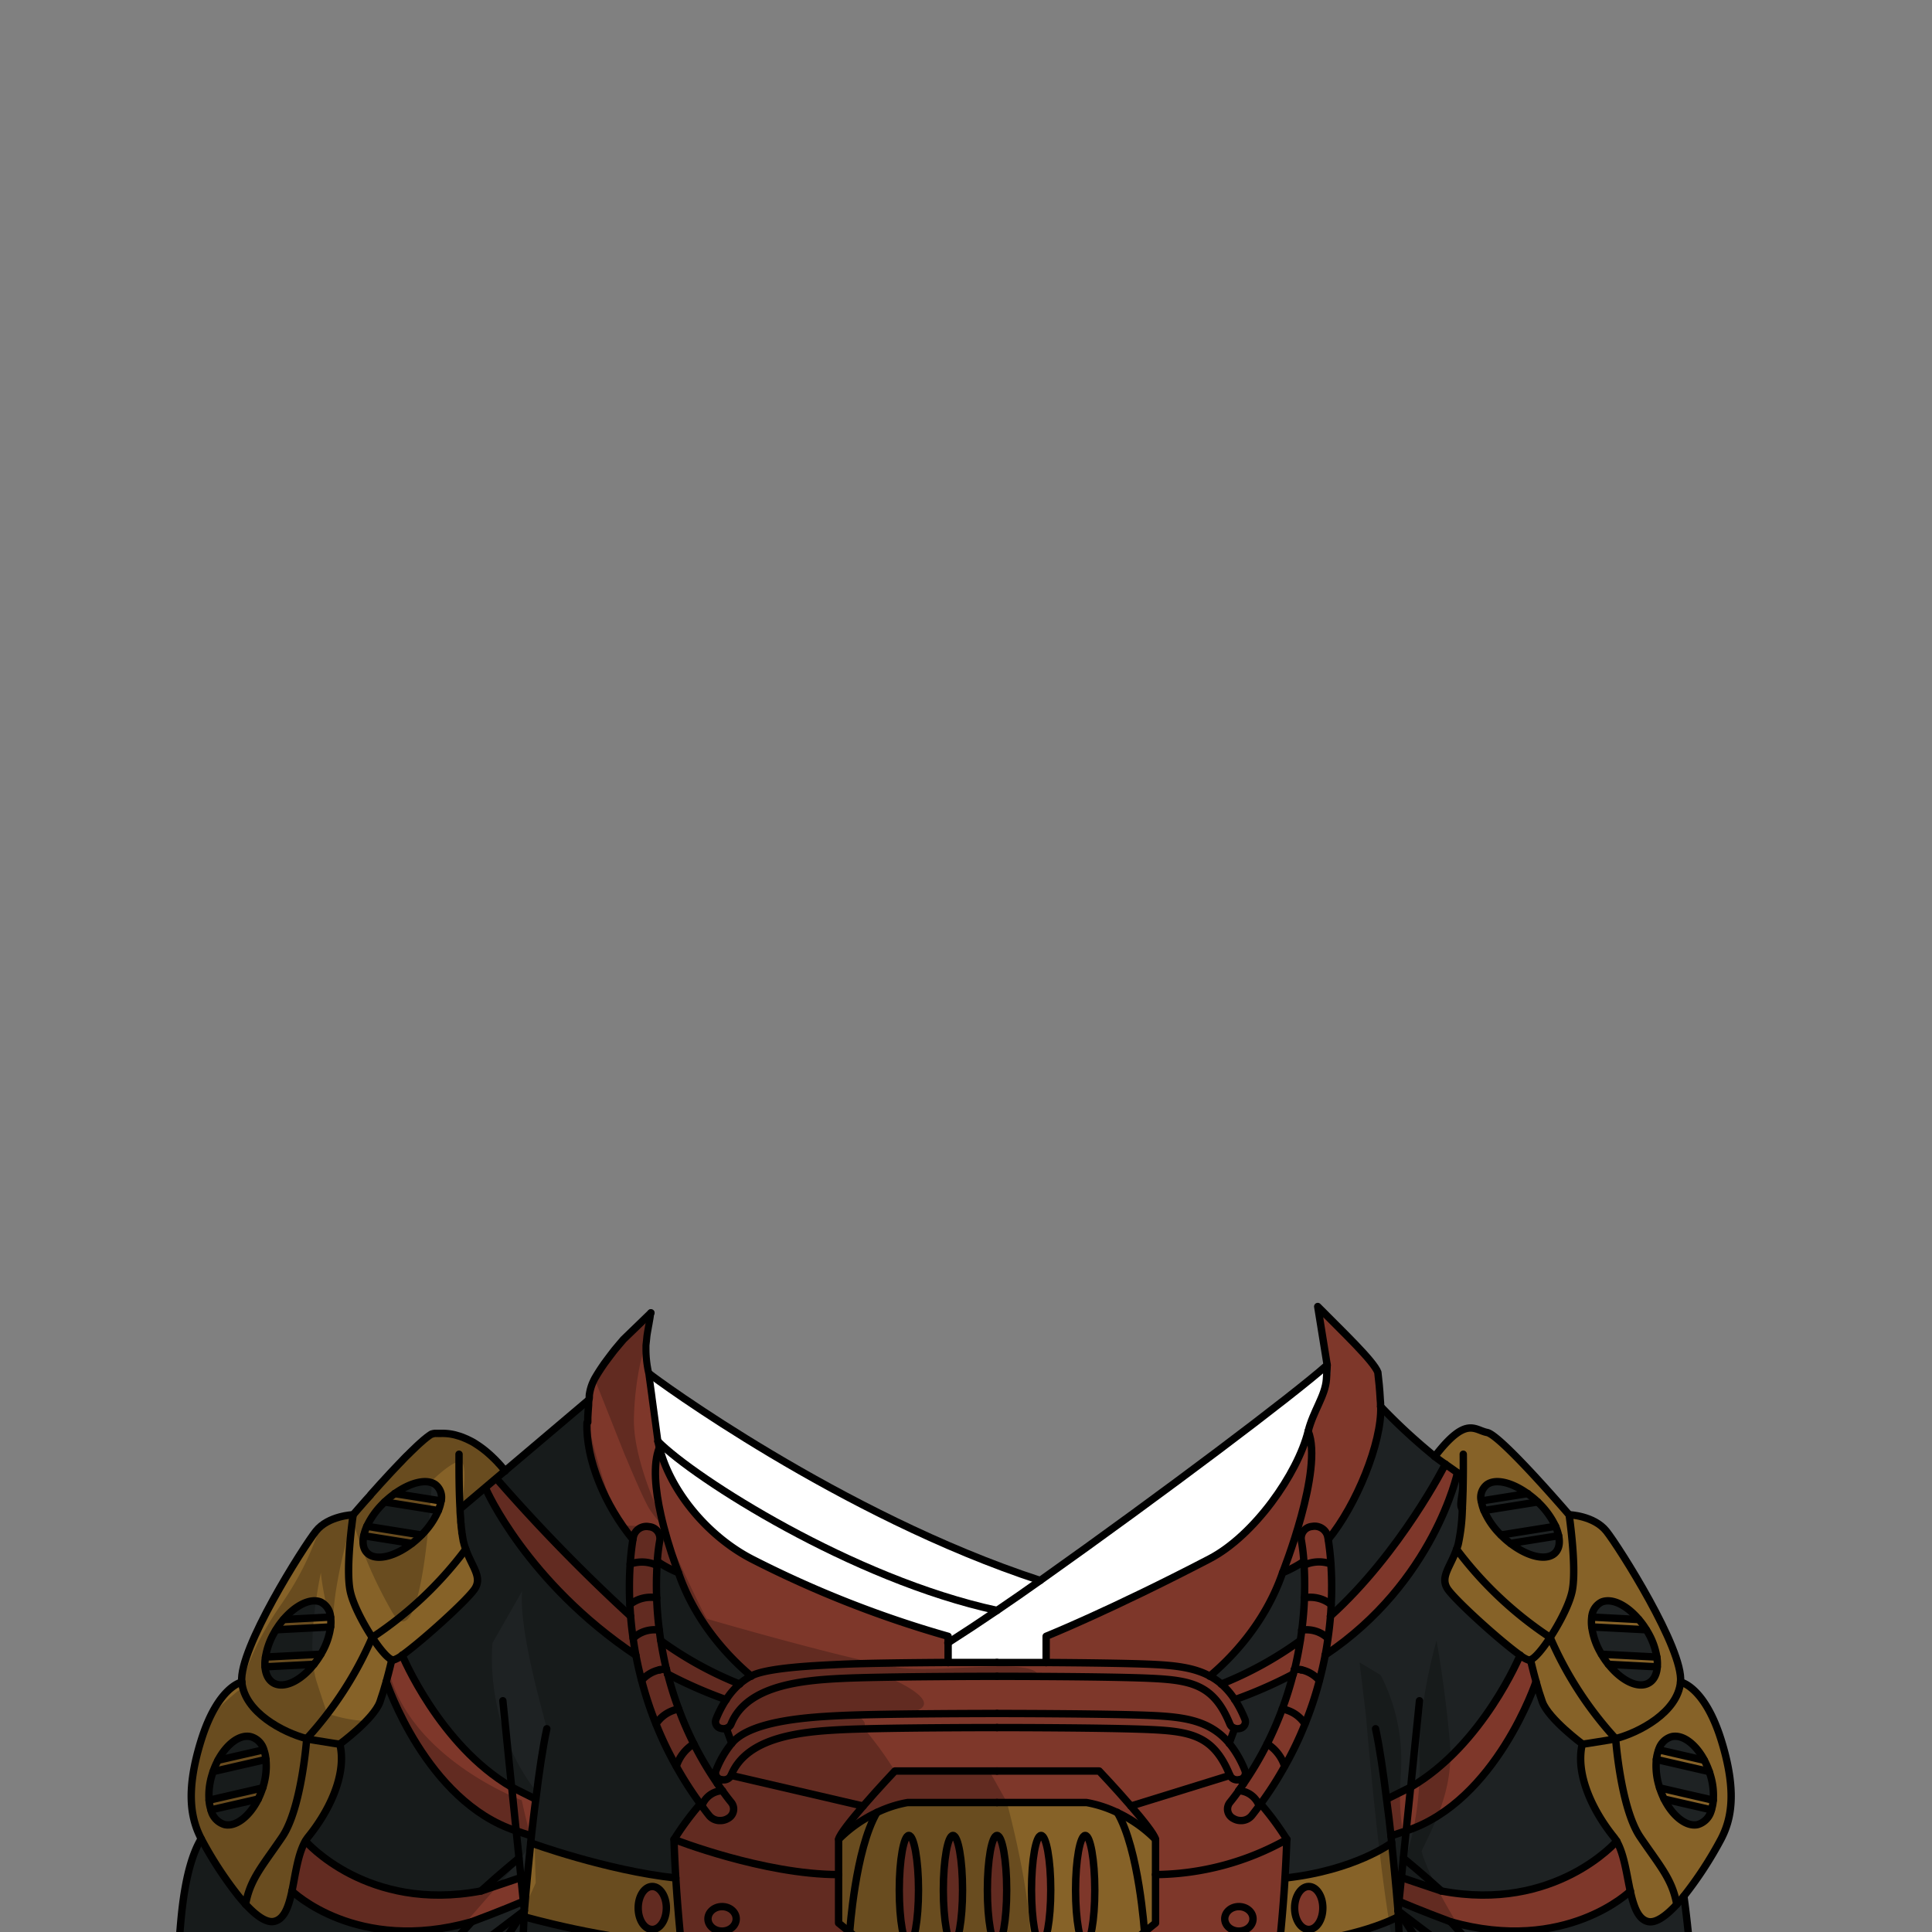 <svg xmlns="http://www.w3.org/2000/svg" viewBox="0 0 432 432">
  <rect x="0" y="0" width="432" height="432" fill="#808080" stroke="none"/>
  <defs>
    <style>.GUNDAN_GOAT_OUTFIT_GUNDAN_GOAT_OUTFIT_15_cls-1{isolation:isolate;}.GUNDAN_GOAT_OUTFIT_GUNDAN_GOAT_OUTFIT_15_cls-2{fill:#7e372a;}.GUNDAN_GOAT_OUTFIT_GUNDAN_GOAT_OUTFIT_15_cls-3{fill:#866228;}.GUNDAN_GOAT_OUTFIT_GUNDAN_GOAT_OUTFIT_15_cls-4{fill:#1e2223;}.GUNDAN_GOAT_OUTFIT_GUNDAN_GOAT_OUTFIT_15_cls-5{fill:#fff;}.GUNDAN_GOAT_OUTFIT_GUNDAN_GOAT_OUTFIT_15_cls-6,.GUNDAN_GOAT_OUTFIT_GUNDAN_GOAT_OUTFIT_15_cls-8{fill:none;stroke:#000;stroke-linecap:round;stroke-linejoin:round;}.GUNDAN_GOAT_OUTFIT_GUNDAN_GOAT_OUTFIT_15_cls-6{stroke-width:1.65px;}.GUNDAN_GOAT_OUTFIT_GUNDAN_GOAT_OUTFIT_15_cls-7{opacity:0.22;mix-blend-mode:multiply;}.GUNDAN_GOAT_OUTFIT_GUNDAN_GOAT_OUTFIT_15_cls-8{stroke-width:1.57px;}</style>
  </defs>
  <g class="GUNDAN_GOAT_OUTFIT_GUNDAN_GOAT_OUTFIT_15_cls-1">
    <g id="outfit">
      <path class="GUNDAN_GOAT_OUTFIT_GUNDAN_GOAT_OUTFIT_15_cls-2" d="M308.63,312.93c-.12-2.29-.33-4.36-.54-6.07-.93-2.53-6.85-8.45-12.28-14,.1,1.84-.76-1-.65.88.13,2.35,1,8.19,1.28,10.5,0,0,2.27,2.65.15,4.16-.26,3.66-3,7.09-4.08,11.59,3.42,8.37-5.48,31-5.71,31.62a26,26,0,0,0,4.72-2.51c-.23-3-.57-4.79-.58-4.89a2.62,2.62,0,0,1,2.42-3,3,3,0,0,1,3.45,2.08c0,.1.09.39.16.85,6.25-7.59,12-21.59,11.73-29.71h0C308.69,314,308.67,313.44,308.63,312.93Z" />
      <path class="GUNDAN_GOAT_OUTFIT_GUNDAN_GOAT_OUTFIT_15_cls-2" d="M147.54,344.26a2.19,2.19,0,0,0-.17-1.41,2.87,2.87,0,0,0-2.25-1.57,3.34,3.34,0,0,0-1.61.13,2.72,2.72,0,0,0-1.84,1.95,8.25,8.25,0,0,0-.16.85c-.91-1.1-1.78-2.27-2.59-3.47s-1.44-2.22-2.11-3.37a.43.43,0,0,1,0-.07,45,45,0,0,1-4.78-12,32.18,32.18,0,0,1-.69-4.52l0-.29c0-.78-.05-1.56,0-2.31h0c0-.37,0-.73,0-1.08l.06-1.06q.06-.87.12-1.68l0-.31c0-.32.06-.64.09-.94s0-.54.07-.8c0,0,0-.07,0-.11.07-.58.13-1.14.19-1.66a12.46,12.46,0,0,1,.79-1.67c.08-.18.18-.36.27-.53,0,0,0,0,0,0l0,0,0-.05c.07-.13.13-.25.21-.37.36-.6.79-1.28,1.27-2,.23-.34.47-.69.73-1.05.65-.93,1.38-1.9,2.2-2.9l1-1.19.75-.88,0,0s0,0,0,0l0,0c.06-.07.12-.15.19-.22l5.84-5.66.28-.27c0,.18,0,.38-.07.59s-.06.44-.1.68-.09.48-.13.73c-.09.5-.19,1-.27,1.53-.14.77-.26,1.48-.31,2s-.12,1.14-.18,1.72h0l0,.25c0,.19-.05.39-.07.59h.05a24.35,24.35,0,0,0,.63,5.48l.72,5.26v.06a66,66,0,0,0,1.51,11.62c-1,4.09-.46,10.38.06,13.71.13.32.27.63.4.92.19.87.4,1.72.61,2.55.29,1.11.59,2.18.88,3.18,1.2,4.06,2.35,7,2.43,7.22a27.11,27.11,0,0,1-4.73-2.51A41.71,41.71,0,0,1,147.54,344.26Z" />
      <path class="GUNDAN_GOAT_OUTFIT_GUNDAN_GOAT_OUTFIT_15_cls-3" d="M249.82,405.27a26.64,26.64,0,0,0-6.85-2.21H202.91a26.77,26.77,0,0,0-6.85,2.21,29.91,29.91,0,0,0-8.56,6V430l2.48,2L202.6,442.3h40.68L255.91,432l2.47-2V411.26A29.78,29.78,0,0,0,249.82,405.27Zm-46.6,29.56c-1.18,0-2.14-5.47-2.14-12.21s1-12.2,2.14-12.2,2.16,5.45,2.16,12.2S204.41,434.83,203.22,434.83Zm9.87,0c-1.19,0-2.16-5.47-2.16-12.21s1-12.2,2.16-12.2,2.15,5.45,2.15,12.2S214.27,434.83,213.09,434.83Zm9.85,0c-1.19,0-2.16-5.47-2.16-12.21s1-12.2,2.16-12.2,2.16,5.45,2.16,12.2S224.14,434.83,222.94,434.83Zm9.85,0c-1.18,0-2.14-5.47-2.14-12.21s1-12.2,2.14-12.2,2.16,5.45,2.16,12.2S234,434.83,232.79,434.83Zm9.87,0c-1.2,0-2.16-5.47-2.16-12.21s1-12.2,2.16-12.2,2.15,5.45,2.15,12.2S243.84,434.83,242.66,434.83Z" />
      <path class="GUNDAN_GOAT_OUTFIT_GUNDAN_GOAT_OUTFIT_15_cls-2" d="M242.66,410.41c-1.19,0-2.16,5.46-2.16,12.21s1,12.21,2.16,12.21,2.14-5.47,2.14-12.21S243.84,410.41,242.66,410.41Z" />
      <path class="GUNDAN_GOAT_OUTFIT_GUNDAN_GOAT_OUTFIT_15_cls-2" d="M222.94,410.41c-1.19,0-2.16,5.46-2.16,12.21s1,12.21,2.16,12.21,2.16-5.47,2.16-12.21S224.13,410.41,222.94,410.41Z" />
      <path class="GUNDAN_GOAT_OUTFIT_GUNDAN_GOAT_OUTFIT_15_cls-2" d="M213.09,410.41c-1.19,0-2.16,5.46-2.16,12.21s1,12.21,2.16,12.21,2.14-5.47,2.14-12.21S214.27,410.41,213.09,410.41Z" />
      <path class="GUNDAN_GOAT_OUTFIT_GUNDAN_GOAT_OUTFIT_15_cls-2" d="M232.79,410.41c-1.17,0-2.14,5.46-2.14,12.21s1,12.21,2.14,12.21,2.16-5.47,2.16-12.21S234,410.41,232.79,410.41Z" />
      <path class="GUNDAN_GOAT_OUTFIT_GUNDAN_GOAT_OUTFIT_15_cls-2" d="M203.22,410.41c-1.18,0-2.14,5.46-2.14,12.21s1,12.21,2.14,12.21,2.16-5.47,2.16-12.21S204.41,410.41,203.22,410.41Z" />
      <path class="GUNDAN_GOAT_OUTFIT_GUNDAN_GOAT_OUTFIT_15_cls-3" d="M384.86,389.07c-3.74-12-9.09-13-9.09-13,.7-7.4-13.81-30.25-16.58-33.74s-8.33-3.67-8.33-3.67-15.26-17.79-18.33-18.4c-2.87-.56-4.67-3.81-11.73,5.37.81.63,1.61,1.23,2.39,1.75l2.7,1.9c2.67,1.9-.16,7.05,1.09,8.07a43.41,43.41,0,0,1-.9,7.86c-.13.41-.25.8-.39,1.17a83.88,83.88,0,0,0,20.93,19.72c.23.56.48,1.11.73,1.65.15.36.32.71.49,1,.26.56.53,1.1.81,1.65.16.31.31.62.48.93,1.08,2.08,2.21,4,3.32,5.77.18.28.34.55.52.81q1.66,2.58,3.17,4.58c.73,1,1.42,1.86,2,2.62.16.19.3.38.45.55,1,1.25,1.81,2.13,2.25,2.6l.29.31.1.1s1.12,15.56,5.49,22,7.17,9.42,8.18,15.06c.53-.58,1.06-1.2,1.59-1.85a85,85,0,0,0,8.34-12.81C387,407.11,388.62,401.07,384.86,389.07Zm-47.11-43.95a18.72,18.72,0,0,1-2.13-1.89,2.13,2.13,0,0,1-.26-.26,17,17,0,0,1-3.53-5.21,9.11,9.11,0,0,1-.61-2.13v0a3.62,3.62,0,0,1,1.2-3.7c2-1.41,5.68-.47,9.18,2.06a17.62,17.62,0,0,1,2.24,1.87l.61.6a17.65,17.65,0,0,1,3.37,4.84,10.56,10.56,0,0,1,.69,2.11c.38,1.79,0,3.29-1.12,4.13C345.34,349,341.39,347.91,337.75,345.12Z" />
      <path class="GUNDAN_GOAT_OUTFIT_GUNDAN_GOAT_OUTFIT_15_cls-4" d="M383.09,402.53l-12-2.76h0c0-.11-.06-.22-.1-.32a15.51,15.51,0,0,1-.62-6l11.81,2.71c.1.25.17.52.25.78A15.39,15.39,0,0,1,383.09,402.53Z" />
      <path class="GUNDAN_GOAT_OUTFIT_GUNDAN_GOAT_OUTFIT_15_cls-4" d="M381.08,393.6l-10.19-2.34a4.22,4.22,0,0,1,2.91-2.91C376.27,387.8,379.17,390,381.08,393.6Z" />
      <path class="GUNDAN_GOAT_OUTFIT_GUNDAN_GOAT_OUTFIT_15_cls-4" d="M372.1,402.27l10.58,2.42a4.42,4.42,0,0,1-3.06,3.32c-2.57.56-5.63-1.87-7.53-5.74Z" />
      <path class="GUNDAN_GOAT_OUTFIT_GUNDAN_GOAT_OUTFIT_15_cls-4" d="M370.46,370.52l-12.37-.63c-.06-.09-.12-.2-.18-.3a15.63,15.63,0,0,1-2-5.8l12.18.63c.15.23.3.46.43.71A16.11,16.11,0,0,1,370.46,370.52Z" />
      <path class="GUNDAN_GOAT_OUTFIT_GUNDAN_GOAT_OUTFIT_15_cls-4" d="M366.45,362.13l-10.53-.55a3.94,3.94,0,0,1,2.19-3.36C360.41,357.26,363.76,358.94,366.45,362.13Z" />
      <path class="GUNDAN_GOAT_OUTFIT_GUNDAN_GOAT_OUTFIT_15_cls-4" d="M370.56,372.71c-.13,1.83-.88,3.21-2.24,3.78-2.39,1-5.94-.87-8.68-4.34Z" />
      <path class="GUNDAN_GOAT_OUTFIT_GUNDAN_GOAT_OUTFIT_15_cls-4" d="M347.82,341.28a17.88,17.88,0,0,0-3.37-4.84l-.61-.6A20.29,20.29,0,0,0,341.6,334c-3.5-2.53-7.22-3.47-9.17-2a3.59,3.59,0,0,0-1.21,3.7v0a9,9,0,0,0,.61,2.13,17.08,17.08,0,0,0,3.53,5.22,3.13,3.13,0,0,0,.26.25,17.71,17.71,0,0,0,2.13,1.88c3.64,2.8,7.59,3.88,9.64,2.41,1.16-.84,1.5-2.33,1.12-4.13A10.56,10.56,0,0,0,347.82,341.28Z" />
      <path class="GUNDAN_GOAT_OUTFIT_GUNDAN_GOAT_OUTFIT_15_cls-4" d="M59,391.26A4.22,4.22,0,0,0,56,388.35c-2.46-.55-5.36,1.67-7.28,5.26a18.57,18.57,0,0,0-1.09,2.52c-.1.25-.17.52-.25.78a15.42,15.42,0,0,0-.66,5.63,8.82,8.82,0,0,0,.41,2.15A4.4,4.4,0,0,0,50.22,408c2.57.57,5.62-1.87,7.53-5.74a19.44,19.44,0,0,0,1-2.5c0-.1.06-.22.1-.32a15.28,15.28,0,0,0,.61-6A8.55,8.55,0,0,0,59,391.26Z" />
      <path class="GUNDAN_GOAT_OUTFIT_GUNDAN_GOAT_OUTFIT_15_cls-4" d="M73.92,361.58a4,4,0,0,0-2.19-3.36c-2.3-1-5.65.72-8.35,3.91a16.55,16.55,0,0,0-1.65,2.29,6.38,6.38,0,0,0-.43.71,15.89,15.89,0,0,0-1.92,5.39,8.68,8.68,0,0,0-.11,2.19c.14,1.83.89,3.21,2.24,3.78,2.4,1,5.95-.87,8.69-4.34a17,17,0,0,0,1.55-2.26c.06-.09.12-.2.18-.3a15.81,15.81,0,0,0,2-5.8,8.54,8.54,0,0,0,0-2.2Z" />
      <path class="GUNDAN_GOAT_OUTFIT_GUNDAN_GOAT_OUTFIT_15_cls-3" d="M113.77,329.31c-.61.48-1.21.93-1.8,1.34l-.47.34h0a.31.31,0,0,0-.09.07h0c-.49.33-1,.65-1.41,1l-1.29.92c-2.12,1.5-3.76,2.76-5,3.73l-.48.39h0l-.37.3c0,.8.08,1.58.14,2.34,0,.37,0,.72.09,1.07,0,.57.1,1.12.17,1.64,0,.21,0,.41.08.61.06.49.14.95.22,1.35,0,.16.07.31.11.46v0c0,.14.06.26.09.38l.18.59c.07.19.13.39.21.57h0l-.13.17h0l-.2.25c-.52.68-1.11,1.44-1.78,2.25l-1.2,1.44c-.31.37-.65.76-1,1.14l-.71.79a87.16,87.16,0,0,1-6.31,6.32h0a.34.34,0,0,0-.09.08l-1.56,1.35c-.72.61-1.45,1.22-2.2,1.81-1.28,1-2.61,2-4,2.95q-.84.58-1.71,1.14c-.66,1.56-1.37,3.05-2.1,4.48-.1.22-.22.44-.34.66a83.19,83.19,0,0,1-4.76,8c-.39.6-.79,1.17-1.18,1.72-.55.78-1.08,1.5-1.59,2.17h0l0,0a.35.35,0,0,1,0,.08l-.85,1.1a55.85,55.85,0,0,1-3.74,4.37s-1.12,15.56-5.49,22c-1,1.41-1.84,2.66-2.64,3.8-.14.2-.29.4-.42.61-.43.59-.82,1.16-1.18,1.7l-.51.77c-.53.82-1,1.6-1.43,2.4-.07.15-.15.29-.23.44a18.33,18.33,0,0,0-1.08,2.61c-.08.23-.15.47-.22.71a.43.43,0,0,0,0,.05c-.09.3-.17.6-.24.92,0,0,0,0,0,0,0,.25-.11.5-.15.76a1.89,1.89,0,0,0,0,.23,0,0,0,0,0,0,0c-.26-.29-.53-.59-.79-.9-.13-.14-.26-.3-.38-.45l-.08-.1-.13-.15,0,0h0a1.73,1.73,0,0,0-.17-.21A84.41,84.41,0,0,1,45,411.16c-.07-.13-.13-.28-.21-.41s-.19-.41-.28-.61c-.2-.42-.38-.87-.55-1.34l0-.1a.25.25,0,0,1,0-.07,6.78,6.78,0,0,1-.23-.68,1,1,0,0,1-.08-.27q-.12-.36-.21-.75c-.08-.33-.16-.66-.23-1s-.12-.67-.16-1-.08-.57-.11-.87c0-.14,0-.28,0-.42l0-.49c0-.3,0-.58,0-.89v-.12a30.57,30.57,0,0,1,.43-5.61c.06-.4.13-.81.21-1.24,0-.26.1-.53.17-.81s.12-.56.18-.84c.32-1.41.72-2.93,1.23-4.55,3.74-12,9.09-12.95,9.09-12.95-.7-7.4,13.81-30.25,16.59-33.74a6.17,6.17,0,0,1,.48-.54,3,3,0,0,1,.41-.39,10.5,10.5,0,0,1,1-.77l0,0,.08,0,.07-.05.1-.06a9.13,9.13,0,0,1,.87-.46l.22-.11.59-.25a2.3,2.3,0,0,1,.34-.12,12.22,12.22,0,0,1,1.18-.37l.46-.12a16.08,16.08,0,0,1,2-.32h.24l.29,0s1.08-1.26,2.71-3.11a.76.76,0,0,0,.09-.09h0s0,0,0,0l.1-.11.08-.09s0,0,0,0c.3-.32.6-.66.91-1a.1.1,0,0,1,0-.05l1.39-1.55,1.11-1.23,1.94-2.11.8-.85.4-.42.79-.83.4-.41.8-.82.75-.76.65-.65,1.3-1.25.56-.51.33-.3.62-.55c.16-.13.31-.26.46-.37a5.09,5.09,0,0,1,.4-.32l.4-.3.2-.13.34-.21h0l0,0,.07,0,0,0,.06,0a.6.6,0,0,1,.16-.08l.13,0a.83.83,0,0,1,.18-.05l.18,0a1.9,1.9,0,0,1,.25,0h.11l.11,0h.18a.06.06,0,0,1,.07,0l.28,0h.35a11.7,11.7,0,0,1,3.14.35l.41.12.42.12h0a3,3,0,0,1,.39.13,5.92,5.92,0,0,1,.62.23l.5.21.28.12.24.11.17.09c.47.23,1,.49,1.44.79a.24.24,0,0,1,.09.06h0l.1.07h0a21.84,21.84,0,0,1,2.8,2.11c.17.14.34.3.52.47l.21.19c.07.07.14.13.21.21.33.3.66.64,1,1l.25.26c0,.06.11.11.15.17a2.62,2.62,0,0,1,.22.25l.06.07.12.13a.41.41,0,0,1,.09.1l.08.09.07.07a1.19,1.19,0,0,1,.15.18l0,0a1.68,1.68,0,0,1,.18.21l.38.47,0,.06h0l.09.11,0,0v0Z" />
      <path class="GUNDAN_GOAT_OUTFIT_GUNDAN_GOAT_OUTFIT_15_cls-3" d="M312.61,427.23s0-.24-.05-.68-.08-.89-.13-1.52c0-.21-.05-.45-.06-.7-.09-.9-.18-2-.28-3.2,0-.38-.09-.78-.12-1.2-.21-2.29-.47-5-.77-7.86h0l-.05,0,0,0h0l-.07,0,0,0h0l-.07,0a.28.28,0,0,0-.09.06h0l-.08,0-.14.09h0l0,0-.22.14h0c-.27.18-.62.39-1,.62h0l-.22.12-.23.13-.38.2h0l-.12.06h0l-.2.1-.34.18a5.16,5.16,0,0,1-.47.24.43.43,0,0,1-.12.05h0a.69.69,0,0,1-.15.07l-.82.4-.34.15h0l-.54.24-.19.08h0l-.77.32c-.67.29-1.38.56-2.14.84-.45.17-.92.34-1.41.5-1,.33-2,.65-3.14,1q-.48.15-1,.27c-1.11.29-2.27.55-3.49.79l-.93.18c-.67.12-1.37.25-2.07.35l-1.4.2-1.45.17c-.24,4-.62,9.1-1.21,14.77,2-.1,3.81-.26,5.56-.47l1-.12,1.21-.17c1.26-.17,2.45-.37,3.58-.58l1.21-.23c.79-.17,1.55-.33,2.27-.5l2-.5a63,63,0,0,0,6.43-2.09l1.08-.43.13-.06c.4-.17.73-.31,1-.45.71-.32,1.07-.52,1.07-.52Zm-20,4.2c-1.75,0-3.16-2.15-3.16-4.81s1.41-4.8,3.16-4.8,3.15,2.15,3.15,4.8S294.38,431.43,292.64,431.43Z" />
      <path class="GUNDAN_GOAT_OUTFIT_GUNDAN_GOAT_OUTFIT_15_cls-3" d="M151.11,419.93a65.27,65.27,0,0,1-11.86-2.4c-2.6-.34-10.55-1.06-12.74-2.63h0c-.53-.22-1.06-.42-1.58-.65h0l-.73-.32h0l-.69-.31h0c-1.29-.61-2.8-.18-4-.93a8.14,8.14,0,0,1-.75-.49l0,0h0l0,0h0l0,0c-.5,4.81-1,9.49-1.34,14.17-.11,1.17-.1,1.42-.14,2.35,0,0,18.12,5.21,35.16,6.12C151.75,429,151.37,423.92,151.11,419.93Zm-5.27,11.5c-4.06.12-4.08-9.73,0-9.61C149.93,421.7,149.92,431.55,145.84,431.43Z" />
      <path class="GUNDAN_GOAT_OUTFIT_GUNDAN_GOAT_OUTFIT_15_cls-3" d="M81.33,343.39a10.56,10.56,0,0,1,.69-2.11,17.44,17.44,0,0,1,3.37-4.84c.2-.21.39-.4.61-.6A19.14,19.14,0,0,1,88.24,334a16.57,16.57,0,0,1,1.63-1.05l.63-.35.07,0,.69-.34.57-.24.18-.07c.19-.08.38-.14.57-.2a5.44,5.44,0,0,1,.54-.15l.27-.07a4.59,4.59,0,0,1,.51-.1h0a5,5,0,0,1,.54-.07h.08a5.06,5.06,0,0,1,.54,0h.39a1.58,1.58,0,0,1,.38.05l.36.06h0a1.4,1.4,0,0,1,.29.09h0a2.82,2.82,0,0,1,.83.42,3.64,3.64,0,0,1,1.21,3.7v0a9.11,9.11,0,0,1-.61,2.13c-.06.15-.13.3-.2.45a3.21,3.21,0,0,1-.22.46c-.08.15-.16.32-.25.48a14.73,14.73,0,0,1-1,1.58l-.41.55-.13.18q-.3.38-.63.75a2.92,2.92,0,0,1-.28.32l-.41.44-.26.26a18,18,0,0,1-2.14,1.89c-3.62,2.79-7.58,3.88-9.63,2.4C81.29,346.68,80.94,345.18,81.33,343.39Z" />
      <path class="GUNDAN_GOAT_OUTFIT_GUNDAN_GOAT_OUTFIT_15_cls-4" d="M58.85,399.45a3,3,0,0,0-.1.32h0l-12,2.76a15.36,15.36,0,0,1,.66-5.62c.08-.26.15-.53.24-.78h0l11.8-2.71A15.49,15.49,0,0,1,58.85,399.45Z" />
      <path class="GUNDAN_GOAT_OUTFIT_GUNDAN_GOAT_OUTFIT_15_cls-4" d="M59,391.26l-10.2,2.34c1.92-3.58,4.81-5.8,7.28-5.25A4.22,4.22,0,0,1,59,391.26Z" />
      <path class="GUNDAN_GOAT_OUTFIT_GUNDAN_GOAT_OUTFIT_15_cls-4" d="M47.16,404.69l10.58-2.42c-1.91,3.87-5,6.3-7.52,5.73A4.36,4.36,0,0,1,47.16,404.69Z" />
      <path class="GUNDAN_GOAT_OUTFIT_GUNDAN_GOAT_OUTFIT_15_cls-4" d="M59.27,372.71l10.92-.56a1.15,1.15,0,0,1-.14.17c-.27.34-.55.66-.85,1l-.44.46a10.5,10.5,0,0,1-.79.72,5.22,5.22,0,0,1-.47.38,9.43,9.43,0,0,1-.94.66,4,4,0,0,1-.47.29,7.12,7.12,0,0,1-2.69.94l-.44,0a3.7,3.7,0,0,1-1.45-.27C60.15,375.92,59.4,374.53,59.27,372.71Z" />
      <path class="GUNDAN_GOAT_OUTFIT_GUNDAN_GOAT_OUTFIT_15_cls-4" d="M61.73,364.42l12.17-.63a15.65,15.65,0,0,1-2,5.8,3,3,0,0,1-.19.3l-12.36.63a16.08,16.08,0,0,1,1.91-5.39C61.43,364.88,61.58,364.65,61.73,364.42Z" />
      <path class="GUNDAN_GOAT_OUTFIT_GUNDAN_GOAT_OUTFIT_15_cls-4" d="M73.92,361.58l-10.53.55c2.29-2.72,5.06-4.34,7.25-4.16a3.41,3.41,0,0,1,1.09.26,3.08,3.08,0,0,1,.76.46,1.31,1.31,0,0,1,.12.11,1,1,0,0,1,.18.18,1.79,1.79,0,0,1,.22.25l0,0v0a.24.24,0,0,1,.06.09.49.49,0,0,1,.1.15,1.2,1.2,0,0,1,.13.21.05.05,0,0,1,0,0h0a3.52,3.52,0,0,1,.18.39,1.54,1.54,0,0,1,.08.19c0,.12.08.25.11.38a3.37,3.37,0,0,1,.09.34A3.3,3.3,0,0,1,73.92,361.58Z" />
      <path class="GUNDAN_GOAT_OUTFIT_GUNDAN_GOAT_OUTFIT_15_cls-4" d="M81.33,343.39l10.76,1.72c-3.64,2.8-7.59,3.88-9.64,2.41C81.29,346.68,81,345.18,81.33,343.39Z" />
      <path class="GUNDAN_GOAT_OUTFIT_GUNDAN_GOAT_OUTFIT_15_cls-4" d="M98,337.76A17.19,17.19,0,0,1,94.48,343l-.26.25-12.2-2a17.65,17.65,0,0,1,3.37-4.84c.2-.21.39-.4.61-.6Z" />
      <path class="GUNDAN_GOAT_OUTFIT_GUNDAN_GOAT_OUTFIT_15_cls-4" d="M98.62,335.61,88.24,334c3.5-2.53,7.22-3.47,9.17-2A3.63,3.63,0,0,1,98.62,335.61Z" />
      <path class="GUNDAN_GOAT_OUTFIT_GUNDAN_GOAT_OUTFIT_15_cls-3" d="M366.75,410.76c-4.37-6.44-5.49-22-5.49-22a80.89,80.89,0,0,1-14.64-22.62,83.88,83.88,0,0,1-20.93-19.72c-1.39,3.94-3.63,6.12-2.11,8.7,1.39,2.35,11.76,11.74,16.33,15a6.45,6.45,0,0,0,1.93,1.09.83.83,0,0,0,.39-.07s.51,2.26,1.24,4.9c.43,1.51.92,3.14,1.42,4.55,1.39,3.85,9,9.44,9,9.44-1.67,7.25,2.91,15.58,7,20.63a8.58,8.58,0,0,1,.7,1c1.68,2.91,2.23,7.39,3.05,11.16.74,3.48,1.71,6.34,4,6.84,1.76.38,4.07-1.32,6.4-3.85C373.92,420.18,371.12,417.22,366.75,410.76Z" />
      <path class="GUNDAN_GOAT_OUTFIT_GUNDAN_GOAT_OUTFIT_15_cls-3" d="M83.22,366.14a81.14,81.14,0,0,1-14.64,22.62s-1.12,15.56-5.49,22-7.18,9.42-8.18,15.06c2.33,2.53,4.64,4.23,6.4,3.85,2.25-.5,3.22-3.36,4-6.84.82-3.77,1.37-8.25,3-11.16a8.58,8.58,0,0,1,.7-1c4.06-5.05,8.64-13.38,7-20.63,0,0,7.57-5.59,9-9.44.5-1.41,1-3,1.42-4.55.72-2.64,1.24-4.9,1.24-4.9a.83.83,0,0,0,.39.07,6.45,6.45,0,0,0,1.93-1.09c4.56-3.23,14.94-12.62,16.32-15,1.53-2.58-.71-4.76-2.11-8.7A83.61,83.61,0,0,1,83.22,366.14Z" />
      <path class="GUNDAN_GOAT_OUTFIT_GUNDAN_GOAT_OUTFIT_15_cls-2" d="M276.09,380.06a100.94,100.94,0,0,0,13.07-5.73h0c.09-.36.19-.72.26-1.08h0c.52-2.21.94-4.35,1.26-6.39a81.19,81.19,0,0,1-17.64,9.71A17.18,17.18,0,0,1,276.09,380.06Z" />
      <path class="GUNDAN_GOAT_OUTFIT_GUNDAN_GOAT_OUTFIT_15_cls-2" d="M323.19,327.42s-9.9,19.65-25.72,34c-.13,1.57-.31,3.21-.56,4.93-.17,1.23-.37,2.49-.62,3.78,24.42-16.32,29.6-40.77,29.6-40.77C325.06,328.72,324.16,328.09,323.19,327.42Z" />
      <path class="GUNDAN_GOAT_OUTFIT_GUNDAN_GOAT_OUTFIT_15_cls-2" d="M361.52,411.67s-13.76,16-39.23,11.16h0l-8.9-3-.54,5.34s5.29,2.25,11.54,4.56h0c25.71,7.27,40.19-6.89,40.19-6.89C363.75,419.06,363.2,414.58,361.52,411.67Z" />
      <path class="GUNDAN_GOAT_OUTFIT_GUNDAN_GOAT_OUTFIT_15_cls-2" d="M343.47,376c-.73-2.64-1.24-4.9-1.24-4.9a.83.83,0,0,1-.39.07,6.45,6.45,0,0,1-1.93-1.09s-8.33,20.14-24.47,29.52h0l-5.33,2.66h0c.36,2.76.67,5.56,1,8.24l3.39-1.13C334.58,402.77,343.47,376,343.47,376Z" />
      <path class="GUNDAN_GOAT_OUTFIT_GUNDAN_GOAT_OUTFIT_15_cls-2" d="M114.42,399.61h0c-16.14-9.38-24.47-29.52-24.47-29.52A6.45,6.45,0,0,1,88,371.18a.83.83,0,0,1-.39-.07s-.52,2.26-1.24,4.9c0,0,8.89,26.76,29,33.37l3.4,1.13c.3-2.68.61-5.48,1-8.24h0Z" />
      <path class="GUNDAN_GOAT_OUTFIT_GUNDAN_GOAT_OUTFIT_15_cls-2" d="M107.56,422.83h0c-25.47,4.81-39.23-11.16-39.23-11.16-1.68,2.91-2.23,7.39-3,11.16,0,0,14.47,14.16,40.19,6.89h0c6.25-2.31,11.54-4.56,11.54-4.56l-.55-5.34Z" />
      <path class="GUNDAN_GOAT_OUTFIT_GUNDAN_GOAT_OUTFIT_15_cls-2" d="M141,361.38a390.69,390.69,0,0,1-29.62-30.32c-1,.67-1.87,1.3-2.71,1.9,0,0,9.08,20.81,33.51,37.13-.25-1.29-.45-2.55-.62-3.78C141.32,364.59,141.14,363,141,361.38Z" />
      <path class="GUNDAN_GOAT_OUTFIT_GUNDAN_GOAT_OUTFIT_15_cls-2" d="M149,373.25h0c.08.36.17.72.26,1.08h0a101.1,101.1,0,0,0,13.08,5.73,16.88,16.88,0,0,1,3-3.49,81.19,81.19,0,0,1-17.64-9.71C148.09,368.9,148.5,371,149,373.25Z" />
      <path class="GUNDAN_GOAT_OUTFIT_GUNDAN_GOAT_OUTFIT_15_cls-4" d="M297.57,349.73a75.9,75.9,0,0,1,.06,9c0,.84-.09,1.71-.16,2.6,15.82-14.31,25.72-34,25.72-34-.78-.53-1.58-1.11-2.39-1.75a130.21,130.21,0,0,1-12.09-11.16c.29,8.11-5.49,22.11-11.74,29.7C297.13,345.26,297.41,347.16,297.57,349.73Z" />
      <path class="GUNDAN_GOAT_OUTFIT_GUNDAN_GOAT_OUTFIT_15_cls-4" d="M160,474.2H31.62s-.42-8.3,1.38-12.87c1.29-3.26,2.94-10.94,3.86-15.07-1.26-2.32-3.07-4.18-2.89-5.56s3.72-5.29,6.05-7.76c.33-3.44,1.53-16.13,4.89-21.67l.07-.11c.42.52,6.36,9.5,8.86,13.14l0,0c.55.82.94,1.37,1,1.48l.55.56.08.1c2.11,2.15,4.17,3.53,5.77,3.18,2.25-.49,3.22-3.35,4-6.83,0,0,14.47,14.15,40.19,6.89h0c6.25-2.31,11.54-4.57,11.54-4.57l-.55-5.33-8.9,3h0c-25.47,4.81-39.23-11.15-39.23-11.15a8,8,0,0,1,.7-1.05c4.06-5.05,8.64-13.38,7-20.63,0,0,7.56-5.6,9-9.44.5-1.41,1-3,1.41-4.54,0,0,8.9,26.75,29.05,33.36l3.39,1.13c.3-2.67.61-5.47,1-8.24h0l-5.33-2.66h0c-11.86-6.89-19.5-19.58-22.73-25.84-1.17-2.26-1.75-3.68-1.75-3.68,4.56-3.24,14.95-12.62,16.32-15,1.53-2.57-.71-4.75-2.1-8.69-.15-.37-.26-.76-.39-1.16a43.38,43.38,0,0,1-.91-7.87c1.26-1,3.16-2.53,5.84-4.43,0,0,9.07,20.81,33.5,37.13.34,1.83.77,3.71,1.28,5.66a83.48,83.48,0,0,0,3.22,9.71,79.66,79.66,0,0,0,4.54,9.47,80.56,80.56,0,0,0,5.39,8.4,64.21,64.21,0,0,0-5.91,8s.09,3.32.41,8.65c-15.66-1.72-32.47-7.88-32.47-7.88-.59,5.6-1,10.5-1.24,13.12-.12,1.31-.18,2.05-.18,2.05l-.06,1.36s18.12,5.2,35.16,6.12c.23,2.06.47,4.2.74,6.37.47,3.74,1,7.58,1.67,11.43-15,0-37.71-7.67-38.23-7.95l-.57,13.88h0c11.07,7.21,42.36,10.27,42.36,10.27Q159.1,471.56,160,474.2Z" />
      <path class="GUNDAN_GOAT_OUTFIT_GUNDAN_GOAT_OUTFIT_15_cls-4" d="M291.05,364.5c.33-2.59.52-5,.59-7.23.11-2.79.05-5.24-.07-7.24,0-.31,0-.6-.05-.89a27.14,27.14,0,0,1-4.73,2.52c-3.94,11.45-11.7,19.28-16.3,23.14a14.25,14.25,0,0,1,2.58,1.77,81.19,81.19,0,0,0,17.64-9.71C290.84,366.06,291,365.27,291.05,364.5Z" />
      <path class="GUNDAN_GOAT_OUTFIT_GUNDAN_GOAT_OUTFIT_15_cls-4" d="M286.72,382.14a74,74,0,0,0,2.44-7.81,100.94,100.94,0,0,1-13.07,5.73,24.5,24.5,0,0,1,2.29,4.44,1.5,1.5,0,0,1-1.08,2,2.16,2.16,0,0,1-.6.08,2,2,0,0,1-.61-.09l-1.25,3.37a23.06,23.06,0,0,1,3.54,6.12,1.5,1.5,0,0,1-1.08,2l.77.89a76.23,76.23,0,0,0,5.27-8.9A73.92,73.92,0,0,0,286.72,382.14Z" />
      <path class="GUNDAN_GOAT_OUTFIT_GUNDAN_GOAT_OUTFIT_15_cls-4" d="M384.73,461.33c-1.29-3.26-3.07-10.93-4-15.06,1.26-2.32,3.07-4.19,2.88-5.58s-3.71-5.28-6-7.75c-.33-3.46-.77-6.91-1.06-9-.53.65-1.06,1.27-1.59,1.85-2.33,2.53-4.64,4.23-6.4,3.85-2.25-.5-3.22-3.36-4-6.84,0,0-14.48,14.16-40.19,6.89h0c-6.25-2.31-11.54-4.56-11.54-4.56l.54-5.34,8.9,3h0c25.47,4.81,39.23-11.16,39.23-11.16a8.58,8.58,0,0,0-.7-1c-4.06-5.05-8.64-13.38-7-20.63,0,0-7.57-5.59-9-9.44-.5-1.41-1-3-1.42-4.55,0,0-8.89,26.76-29,33.37L311,410.51c-.3-2.68-.61-5.48-1-8.24h0l5.33-2.66h0c16.14-9.38,24.47-29.52,24.47-29.52-4.57-3.23-14.94-12.62-16.33-15-1.52-2.58.72-4.76,2.11-8.7a10.5,10.5,0,0,0,.38-1.16,41.64,41.64,0,0,0,.91-7.87c-1.25-1,1.58-6.17-1.09-8.07,0,0-5.18,24.45-29.6,40.77-.35,1.82-.78,3.71-1.29,5.65a78.86,78.86,0,0,1-3.22,9.72,76.74,76.74,0,0,1-4.54,9.47,78.26,78.26,0,0,1-5.38,8.4,63.93,63.93,0,0,1,5.91,8s-.08,3.32-.41,8.64c15.66-1.71,23.83-7.87,23.83-7.87.87,8.38,1.42,15.17,1.42,15.17l.06,1.35s-9.48,5.21-26.52,6.13c-.23,2.06-.47,4.2-.74,6.38-.46,3.72-1,7.57-1.68,11.42,15,0,29.07-7.67,29.6-7.95l.57,13.88h0c-11.07,7.22-33.72,10.27-33.72,10.27-.52,1.89-1.1,3.72-1.69,5.47H386.11S386.53,465.89,384.73,461.33Z" />
      <path class="GUNDAN_GOAT_OUTFIT_GUNDAN_GOAT_OUTFIT_15_cls-4" d="M163.64,389.83l-1.25-3.37a2.2,2.2,0,0,1-1.21,0,1.49,1.49,0,0,1-1.08-2,24.5,24.5,0,0,1,2.29-4.44,101.1,101.1,0,0,1-13.08-5.73,76.49,76.49,0,0,0,2.45,7.81,73.92,73.92,0,0,0,3.38,7.78,76.23,76.23,0,0,0,5.27,8.9l.77-.89a1.5,1.5,0,0,1-1.08-2A22.53,22.53,0,0,1,163.64,389.83Z" />
      <path class="GUNDAN_GOAT_OUTFIT_GUNDAN_GOAT_OUTFIT_15_cls-4" d="M151.69,351.66a26.78,26.78,0,0,1-4.73-2.52c0,.29,0,.58-.05.89-.12,2-.18,4.45-.07,7.24.07,2.21.26,4.64.59,7.23.1.77.2,1.56.34,2.36a81.19,81.19,0,0,0,17.64,9.71A14.25,14.25,0,0,1,168,374.8C163.39,370.94,155.63,363.11,151.69,351.66Z" />
      <path class="GUNDAN_GOAT_OUTFIT_GUNDAN_GOAT_OUTFIT_15_cls-4" d="M140.84,358.78a78.08,78.08,0,0,1,.06-9c.17-2.57.44-4.47.61-5.52-6.25-7.59-10.46-19-10.19-30.92-2.79,2.87-13.93,11.65-18.43,15.16-.81.64-.73,2.09-1.5,2.61A390.69,390.69,0,0,0,141,361.38C140.94,360.49,140.88,359.62,140.84,358.78Z" />
      <path class="GUNDAN_GOAT_OUTFIT_GUNDAN_GOAT_OUTFIT_15_cls-2" d="M292.64,421.82c-1.75,0-3.16,2.15-3.16,4.8s1.41,4.81,3.16,4.81,3.15-2.16,3.15-4.81S294.38,421.82,292.64,421.82Z" />
      <path class="GUNDAN_GOAT_OUTFIT_GUNDAN_GOAT_OUTFIT_15_cls-2" d="M149,426.62c0-2.65-1.4-4.8-3.15-4.8s-3.15,2.15-3.15,4.8,1.41,4.81,3.15,4.81S149,429.27,149,426.62Z" />
      <path class="GUNDAN_GOAT_OUTFIT_GUNDAN_GOAT_OUTFIT_15_cls-2" d="M281.86,403.33a4.29,4.29,0,0,1-.33.45c-.53.71-1.08,1.45-1.65,2.18a3.1,3.1,0,0,1-2.45,1.12,3.33,3.33,0,0,1-1.68-.45A2.38,2.38,0,0,1,275,403c.69-.88,1.36-1.75,2-2.65h0c.38-.52.74-1.05,1.1-1.57l-.78-.89a2,2,0,0,1-.59.08,1.79,1.79,0,0,1-1.69-1c-3.52-8.66-8.32-9.81-17.68-10.24-9.62-.45-34.14-.46-34.39-.46s-5.95,0-13,.06h-1.2l-3.69,0h-2.45c-2.46,0-4.9.07-7.15.12l-1.1,0-1.07,0h0l-1.64.05-.55,0c-.92,0-1.76.06-2.52.09-9.35.43-21.56,1.58-25.07,10.24a1.8,1.8,0,0,1-1.69,1,2.11,2.11,0,0,1-.6-.08l-.78.89c.37.52.74,1.05,1.12,1.57h0c.61.9,1.28,1.77,2,2.65a2.37,2.37,0,0,1-.77,3.59,3.31,3.31,0,0,1-1.68.45A3.1,3.1,0,0,1,158.6,406c-.58-.73-1.12-1.47-1.66-2.18a4.16,4.16,0,0,1-.32-.45,63.93,63.93,0,0,0-5.91,8s.09,3.33.4,8.64c.26,4,.64,9.1,1.22,14.77.22,2.07.46,4.2.74,6.38.08.67.17,1.35.26,2l.18,1.26q.15,1.17.33,2.37c.13.91.27,1.83.42,2.74s.32,2,.49,3c.71,4.14,1.54,8.26,2.51,12.22.32,1.35.68,2.7,1,4,.53,1.88,1.1,3.71,1.69,5.46h118.5c.6-1.75,1.17-3.58,1.69-5.46.36-1.3.72-2.65,1-4,1-4,1.8-8.08,2.51-12.22.11-.69.23-1.4.35-2.1s.19-1.2.28-1.8c0-.18.06-.36.08-.53.08-.56.17-1.13.25-1.68s.2-1.35.29-2c.15-1.11.3-2.21.43-3.3.27-2.18.51-4.31.74-6.38.59-5.67,1-10.78,1.21-14.77.33-5.31.41-8.64.41-8.64A65,65,0,0,0,281.86,403.33Zm-1.68,25.72a3.19,3.19,0,1,1-3.16-2.72A3,3,0,0,1,280.18,429.05ZM187.5,411.26a29.91,29.91,0,0,1,8.56-6,26.77,26.77,0,0,1,6.85-2.21H243a26.64,26.64,0,0,1,6.85,2.21,29.78,29.78,0,0,1,8.56,6V430l-2.47,2L243.28,442.3H202.6L190,432l-2.48-2V411.26Zm-22.89,17.79a3.19,3.19,0,1,1-3.16-2.72A3,3,0,0,1,164.61,429.05Zm3.16,28.46a3.19,3.19,0,1,1-3.16-2.73A3,3,0,0,1,167.77,457.51Zm102.94,0a3.19,3.19,0,1,1,3.16,2.74A3,3,0,0,1,270.71,457.51Z" />
      <path class="GUNDAN_GOAT_OUTFIT_GUNDAN_GOAT_OUTFIT_15_cls-2" d="M188.35,383.64c9.73-.44,34.34-.45,34.59-.45s24.87,0,34.59.45c7.22.33,13,1.08,17.31,6.19l1.25-3.37a1.67,1.67,0,0,1-1.08-.94c-3.52-8.66-8.32-9.81-17.67-10.24-9.63-.44-34.15-.45-34.4-.45s-24.77,0-34.4.45c-9.35.43-21.56,1.58-25.07,10.24a1.69,1.69,0,0,1-1.08.94l1.25,3.37C167.93,384.72,181.13,384,188.35,383.64Z" />
      <path class="GUNDAN_GOAT_OUTFIT_GUNDAN_GOAT_OUTFIT_15_cls-2" d="M277,426.32a2.76,2.76,0,1,0,3.16,2.74A3,3,0,0,0,277,426.32Z" />
      <path class="GUNDAN_GOAT_OUTFIT_GUNDAN_GOAT_OUTFIT_15_cls-2" d="M164.61,429.06a3.19,3.19,0,1,0-3.15,2.73A3,3,0,0,0,164.61,429.06Z" />
      <path class="GUNDAN_GOAT_OUTFIT_GUNDAN_GOAT_OUTFIT_15_cls-2" d="M161.05,407.08a3.24,3.24,0,0,0,1.68-.46,2.37,2.37,0,0,0,.78-3.58c-.7-.88-1.36-1.75-2-2.64h0c-.39-.53-.76-1-1.11-1.58a76.23,76.23,0,0,1-5.27-8.9,73.92,73.92,0,0,1-3.38-7.78,76.49,76.49,0,0,1-2.45-7.81h0c-.09-.36-.18-.72-.26-1.08h0c-.53-2.21-.94-4.35-1.26-6.39-.14-.8-.24-1.59-.34-2.36-.33-2.59-.52-5-.59-7.23-.11-2.79-.05-5.24.07-7.24,0-.31,0-.6.05-.89a43.35,43.35,0,0,1,.58-4.88,2.64,2.64,0,0,0-2.42-3,3,3,0,0,0-3.45,2.09,8.25,8.25,0,0,0-.16.85c-.17,1.05-.44,3-.61,5.52a78.08,78.08,0,0,0-.06,9c0,.84.1,1.71.17,2.6.13,1.57.31,3.21.56,4.93.17,1.23.37,2.49.62,3.78.35,1.82.77,3.71,1.29,5.65a80.47,80.47,0,0,0,3.21,9.72,78.21,78.21,0,0,0,4.54,9.47,80,80,0,0,0,5.39,8.4,4.07,4.07,0,0,0,.32.44c.54.73,1.08,1.46,1.66,2.18A3.08,3.08,0,0,0,161.05,407.08Z" />
      <path class="GUNDAN_GOAT_OUTFIT_GUNDAN_GOAT_OUTFIT_15_cls-2" d="M297.57,349.73c-.16-2.57-.44-4.47-.6-5.52a8.25,8.25,0,0,0-.16-.85,3,3,0,0,0-3.45-2.09,2.64,2.64,0,0,0-2.42,3,46.44,46.44,0,0,1,.58,4.88c0,.29,0,.58.05.89.12,2,.18,4.45.07,7.24-.07,2.21-.26,4.64-.59,7.23-.1.77-.21,1.56-.34,2.36-.32,2-.74,4.18-1.26,6.39h0c-.07.36-.17.72-.26,1.08h0a77.89,77.89,0,0,1-5.82,15.59,76.23,76.23,0,0,1-5.27,8.9c-.36.53-.73,1.05-1.11,1.58h0c-.62.89-1.29,1.76-2,2.64a2.36,2.36,0,0,0,.78,3.58,3.22,3.22,0,0,0,1.68.46,3.08,3.08,0,0,0,2.45-1.13c.57-.72,1.12-1.45,1.66-2.18.12-.14.22-.3.32-.44a78.26,78.26,0,0,0,5.38-8.4,76.74,76.74,0,0,0,4.54-9.47,78.86,78.86,0,0,0,3.22-9.72c.51-1.94.94-3.83,1.29-5.65.25-1.29.45-2.55.62-3.78.25-1.72.43-3.36.56-4.93.07-.89.13-1.76.16-2.6A75.9,75.9,0,0,0,297.57,349.73Z" />
      <path class="GUNDAN_GOAT_OUTFIT_GUNDAN_GOAT_OUTFIT_15_cls-2" d="M276.7,398a2.16,2.16,0,0,0,.6-.08,1.5,1.5,0,0,0,1.08-2,23.06,23.06,0,0,0-3.54-6.12c-4.29-5.11-10.09-5.86-17.31-6.19-9.72-.44-34.34-.45-34.59-.45s-24.86,0-34.59.45c-7.22.33-20.42,1.08-24.71,6.19A22.53,22.53,0,0,0,160.1,396a1.5,1.5,0,0,0,1.08,2,2.11,2.11,0,0,0,.6.08,1.79,1.79,0,0,0,1.69-1c3.51-8.66,15.72-9.81,25.07-10.24,9.63-.44,34.15-.45,34.4-.45s24.77,0,34.4.45c9.35.43,14.15,1.58,17.67,10.24A1.79,1.79,0,0,0,276.7,398Z" />
      <path class="GUNDAN_GOAT_OUTFIT_GUNDAN_GOAT_OUTFIT_15_cls-2" d="M161.18,386.47a2.2,2.2,0,0,0,1.21,0,1.69,1.69,0,0,0,1.08-.94c3.51-8.66,15.72-9.81,25.07-10.24,9.63-.44,34.15-.45,34.4-.45s24.77,0,34.4.45c9.35.43,14.15,1.58,17.67,10.24a1.67,1.67,0,0,0,1.08.94,2,2,0,0,0,.61.09,2.16,2.16,0,0,0,.6-.08,1.5,1.5,0,0,0,1.08-2,24.5,24.5,0,0,0-2.29-4.44,17.18,17.18,0,0,0-3-3.49,14.25,14.25,0,0,0-2.58-1.77c-3.61-1.95-7.94-2.38-13-2.62-5.48-.25-15.69-.36-23.62-.41-6.12,0-10.86,0-11,0s-4.85,0-11,0c-7.93.05-18.14.16-23.62.41-5,.24-16.75.67-20.36,2.62a14.25,14.25,0,0,0-2.58,1.77,16.88,16.88,0,0,0-3,3.49,24.5,24.5,0,0,0-2.29,4.44A1.49,1.49,0,0,0,161.18,386.47Z" />
      <path class="GUNDAN_GOAT_OUTFIT_GUNDAN_GOAT_OUTFIT_15_cls-2" d="M292.51,320c-2.39,9.54-12,23.32-22.05,28.53-22.19,11.55-36.55,17.32-36.55,17.32v5.89c7.93.05,18.14.16,23.62.41,5,.24,9.35.67,13,2.62,4.6-3.86,12.36-11.69,16.3-23.14C286.79,351.66,296,328.51,292.51,320Z" />
      <path class="GUNDAN_GOAT_OUTFIT_GUNDAN_GOAT_OUTFIT_15_cls-2" d="M212,365.88v5.89c-4.84,0-10.54.09-15.48.18-3.15.06-6,.13-8.13.23-5,.24-16.75.67-20.36,2.63-4.6-3.87-12.36-11.7-16.31-23.15h0c-.08-.19-1.23-3.16-2.43-7.21-.29-1-.59-2.08-.88-3.19-.21-.83-.42-1.68-.61-2.55-1.2-5.4-1.84-11.29-.31-15,2.39,9.54,10.56,19.68,20.57,24.89A241,241,0,0,0,212,365.88Z" />
      <path class="GUNDAN_GOAT_OUTFIT_GUNDAN_GOAT_OUTFIT_15_cls-5" d="M296.76,305.22c0,1-.09,2.08-.17,3.22-.26,3.66-3,7.09-4.08,11.59-2.38,9.54-12.05,23.32-22.05,28.53-22.19,11.55-36.54,17.32-36.54,17.32v5.89c-6.13,0-10.87,0-11,0s-4.85,0-11,0v-5.89A241,241,0,0,1,168,348.56c-10-5.21-18.18-15.35-20.57-24.89-.12-.46-.22-.92-.33-1.38h0a77.09,77.09,0,0,1-1.8-15c.77.78,42.7,31.6,87.27,46.15C260.43,333.67,289.29,311.88,296.76,305.22Z" />
      <path class="GUNDAN_GOAT_OUTFIT_GUNDAN_GOAT_OUTFIT_15_cls-6" d="M147.12,322.29c.11.46.21.92.33,1.38,2.39,9.54,10.56,19.68,20.57,24.89A241,241,0,0,0,212,365.88v5.89" />
      <path class="GUNDAN_GOAT_OUTFIT_GUNDAN_GOAT_OUTFIT_15_cls-6" d="M168,374.8c-4.6-3.86-12.36-11.69-16.3-23.14a26.78,26.78,0,0,1-4.73-2.52" />
      <path class="GUNDAN_GOAT_OUTFIT_GUNDAN_GOAT_OUTFIT_15_cls-6" d="M131.25,318.15c-.29,8.11,4,18.47,10.26,26.06" />
      <path class="GUNDAN_GOAT_OUTFIT_GUNDAN_GOAT_OUTFIT_15_cls-6" d="M145.55,293.55l-.27.27-5.85,5.66c-.07.07-.13.15-.19.22l0,0s0,0,0,0l0,0-.75.88-1,1.19c-.79,1-1.53,2-2.2,2.9-.26.36-.5.71-.73,1.05-.48.71-.91,1.39-1.27,2l-.25.42,0,0s0,0,0,0c-.09.17-.19.35-.27.53a10.3,10.3,0,0,0-1,3.33s0,.07,0,.11c0,.26,0,.53-.07.8s-.07.62-.09.94l0,.31q-.06.81-.12,1.68l-.06,1.06c0,.36,0,.71,0,1.08" />
      <path class="GUNDAN_GOAT_OUTFIT_GUNDAN_GOAT_OUTFIT_15_cls-6" d="M222.94,371.73c-.11,0-4.85,0-11,0-7.93.05-18.14.16-23.62.41-5,.24-16.75.67-20.36,2.62a14.25,14.25,0,0,0-2.58,1.77,16.88,16.88,0,0,0-3,3.49,24.5,24.5,0,0,0-2.29,4.44,1.49,1.49,0,0,0,1.08,2,2.2,2.2,0,0,0,1.21,0,1.69,1.69,0,0,0,1.08-.94c3.51-8.66,15.72-9.81,25.07-10.24,9.63-.44,34.15-.45,34.4-.45" />
      <path class="GUNDAN_GOAT_OUTFIT_GUNDAN_GOAT_OUTFIT_15_cls-6" d="M222.94,386.29c-.25,0-24.77,0-34.4.45-9.35.43-21.56,1.58-25.07,10.24a1.79,1.79,0,0,1-1.69,1,2.11,2.11,0,0,1-.6-.08,1.5,1.5,0,0,1-1.08-2,22.53,22.53,0,0,1,3.54-6.12c4.29-5.11,17.49-5.86,24.71-6.19,9.73-.44,34.34-.45,34.59-.45" />
      <line class="GUNDAN_GOAT_OUTFIT_GUNDAN_GOAT_OUTFIT_15_cls-6" x1="163.64" y1="389.83" x2="162.39" y2="386.46" />
      <path class="GUNDAN_GOAT_OUTFIT_GUNDAN_GOAT_OUTFIT_15_cls-6" d="M102.64,325.17s0,.61,0,1.61c0,2.27,0,6.58.23,10.61,0,.8.08,1.58.14,2.34,0,.36,0,.72.09,1.07,0,.57.1,1.12.17,1.64,0,.21,0,.41.08.61.06.49.14.95.22,1.35,0,.17.07.33.11.48s.06.26.09.38l.18.59c.07.19.13.39.2.57h0c1.4,3.93,3.64,6.11,2.11,8.69-1.38,2.35-11.76,11.73-16.32,15A6.45,6.45,0,0,1,88,371.18a.83.83,0,0,1-.39-.07c-1-.38-2.71-2.41-4.39-5-2.2-3.35-4.38-7.64-4.93-10.42-.88-4.37.19-13.33.56-16.15a0,0,0,0,0,0,0c.08-.54.12-.84.12-.84s1.08-1.26,2.71-3.11l.09-.1,0,0,.1-.11a.32.32,0,0,1,.08-.09s0,0,0,0l.91-1a.1.1,0,0,1,0-.05c.44-.5.9-1,1.39-1.55s.73-.82,1.11-1.23l1.94-2.11.8-.85.4-.42.79-.83.4-.41c.52-.55,1-1.07,1.55-1.58l.65-.65,1.3-1.25c.31-.29.6-.56.89-.81l.62-.55c.16-.13.31-.26.46-.37a5.09,5.09,0,0,1,.4-.32l.4-.3.2-.13a2.41,2.41,0,0,1,.36-.23h0l0,0s0,0,.07,0l0,0,.06,0a.6.6,0,0,1,.16-.08l.13,0,.19-.06.17,0a1.9,1.9,0,0,1,.25,0h.19a.58.58,0,0,1,.19,0h.09l.28,0h.35a11.7,11.7,0,0,1,3.14.35l.83.24h0a3,3,0,0,1,.39.13,5.92,5.92,0,0,1,.62.23l.5.21.28.12.41.2c.47.23,1,.49,1.44.79a.24.24,0,0,1,.09.06l.11.07h0a21.84,21.84,0,0,1,2.8,2.11c.17.15.35.3.52.47l.21.19c.07.07.14.13.21.21.33.3.66.64,1,1a3.07,3.07,0,0,1,.25.26c0,.06.11.11.15.17s.23.24.34.37l.15.18h0l.07.09h0l.06.07a1.19,1.19,0,0,1,.15.18l0,0a1.68,1.68,0,0,1,.18.21l.38.47,0,.06h0" />
      <path class="GUNDAN_GOAT_OUTFIT_GUNDAN_GOAT_OUTFIT_15_cls-6" d="M87.61,371.11s-.51,2.26-1.24,4.9c-.43,1.51-.92,3.14-1.42,4.55-1.39,3.85-9,9.44-9,9.44s-1.11-.12-6-.94c-.43-.07-.88-.17-1.38-.3-5.24-1.35-13.88-5.89-14.51-12.65-.71-7.4,13.81-30.25,16.58-33.74S79,338.7,79,338.7" />
      <path class="GUNDAN_GOAT_OUTFIT_GUNDAN_GOAT_OUTFIT_15_cls-6" d="M76,390c1.67,7.25-2.91,15.58-7,20.63a8.58,8.58,0,0,0-.7,1c-1.68,2.91-2.23,7.39-3,11.16-.74,3.48-1.71,6.34-4,6.84-1.76.38-4.07-1.32-6.4-3.85-.53-.58-1.06-1.2-1.59-1.85A83.91,83.91,0,0,1,45,411.17c-2.09-4.06-3.76-10.1,0-22.11s9.09-12.95,9.09-12.95" />
      <path class="GUNDAN_GOAT_OUTFIT_GUNDAN_GOAT_OUTFIT_15_cls-6" d="M54.91,425.82c1-5.64,3.8-8.6,8.18-15.06s5.49-22,5.49-22a81.14,81.14,0,0,0,14.64-22.62,83.61,83.61,0,0,0,20.92-19.72" />
      <path class="GUNDAN_GOAT_OUTFIT_GUNDAN_GOAT_OUTFIT_15_cls-6" d="M39.73,442.08a60.81,60.81,0,0,1,.42-9.14c.33-3.46.91-15.24,4.83-21.77" />
      <path class="GUNDAN_GOAT_OUTFIT_GUNDAN_GOAT_OUTFIT_15_cls-6" d="M156.62,403.33a63.93,63.93,0,0,0-5.91,8s.08,3.32.4,8.64c.25,4,.64,9.1,1.22,14.78.23,2.06.46,4.2.74,6.38.46,3.72,1,7.57,1.68,11.42.71,4.13,1.53,8.26,2.51,12.22.32,1.35.68,2.69,1,4,.52,1.89,1.09,3.72,1.69,5.47h62.95" />
      <path class="GUNDAN_GOAT_OUTFIT_GUNDAN_GOAT_OUTFIT_15_cls-6" d="M161.18,397.93l-.77.89" />
      <path class="GUNDAN_GOAT_OUTFIT_GUNDAN_GOAT_OUTFIT_15_cls-6" d="M222.94,396H200.1s-3.69,3.9-7.09,7.83c-2.68,3.11-5.18,6.22-5.5,7.42V430l2.46,2,12.63,10.26h20.34" />
      <path class="GUNDAN_GOAT_OUTFIT_GUNDAN_GOAT_OUTFIT_15_cls-6" d="M222.94,403.05h-20a26.46,26.46,0,0,0-6.85,2.22,29.75,29.75,0,0,0-8.55,6" />
      <path class="GUNDAN_GOAT_OUTFIT_GUNDAN_GOAT_OUTFIT_15_cls-6" d="M190,432s1.22-18.48,6.09-26.75" />
      <path class="GUNDAN_GOAT_OUTFIT_GUNDAN_GOAT_OUTFIT_15_cls-6" d="M114.42,399.61l1,9.77.64,6.12.42,4.32.55,5.34.22,2.07s.55-6.79,1.42-15.17l.15-1.55c.3-2.68.61-5.48,1-8.24.72-5.94,1.57-11.7,2.45-15.72" />
      <line class="GUNDAN_GOAT_OUTFIT_GUNDAN_GOAT_OUTFIT_15_cls-6" x1="112.44" y1="380.29" x2="114.4" y2="399.61" />
      <polyline class="GUNDAN_GOAT_OUTFIT_GUNDAN_GOAT_OUTFIT_15_cls-6" points="117.23 427.23 117.17 428.58 116.51 444.56 115.94 458.44" />
      <path class="GUNDAN_GOAT_OUTFIT_GUNDAN_GOAT_OUTFIT_15_cls-6" d="M105.46,429.72c-6.27,6.84-13.92,16.09-13.36,16.09.82,0,24.38-18,25.12-18.56" />
      <path class="GUNDAN_GOAT_OUTFIT_GUNDAN_GOAT_OUTFIT_15_cls-6" d="M107.55,422.83c3.9-3.57,8.47-7.33,8.47-7.33" />
      <path class="GUNDAN_GOAT_OUTFIT_GUNDAN_GOAT_OUTFIT_15_cls-6" d="M117.23,427.23v0c-.7,1-24.23,36.57-20.55,34.56s15.77-17.26,15.77-17.26" />
      <path class="GUNDAN_GOAT_OUTFIT_GUNDAN_GOAT_OUTFIT_15_cls-6" d="M89.93,370.09s8.33,20.14,24.47,29.52h0l5.33,2.66" />
      <path class="GUNDAN_GOAT_OUTFIT_GUNDAN_GOAT_OUTFIT_15_cls-6" d="M86.37,376s8.89,26.76,29,33.37l3.4,1.13h0" />
      <path class="GUNDAN_GOAT_OUTFIT_GUNDAN_GOAT_OUTFIT_15_cls-6" d="M68.32,411.67s13.76,16,39.23,11.16h0l8.9-3" />
      <path class="GUNDAN_GOAT_OUTFIT_GUNDAN_GOAT_OUTFIT_15_cls-6" d="M65.27,422.83s14.47,14.16,40.19,6.89h0c6.25-2.31,11.54-4.56,11.54-4.56" />
      <path class="GUNDAN_GOAT_OUTFIT_GUNDAN_GOAT_OUTFIT_15_cls-6" d="M98.62,335.63a9,9,0,0,1-.61,2.13A17.19,17.19,0,0,1,94.48,343a3.13,3.13,0,0,1-.26.25,17.71,17.71,0,0,1-2.13,1.88c-3.64,2.8-7.59,3.88-9.64,2.41-1.16-.84-1.5-2.33-1.12-4.13a10.56,10.56,0,0,1,.69-2.11,17.65,17.65,0,0,1,3.37-4.84c.2-.21.39-.4.61-.6A19.41,19.41,0,0,1,88.24,334c3.5-2.53,7.22-3.47,9.17-2a3.61,3.61,0,0,1,1.21,3.7" />
      <polyline class="GUNDAN_GOAT_OUTFIT_GUNDAN_GOAT_OUTFIT_15_cls-6" points="98.62 335.62 98.62 335.61 88.24 333.96" />
      <line class="GUNDAN_GOAT_OUTFIT_GUNDAN_GOAT_OUTFIT_15_cls-6" x1="98.01" y1="337.76" x2="86" y2="335.84" />
      <line class="GUNDAN_GOAT_OUTFIT_GUNDAN_GOAT_OUTFIT_15_cls-6" x1="94.22" y1="343.23" x2="82.02" y2="341.28" />
      <line class="GUNDAN_GOAT_OUTFIT_GUNDAN_GOAT_OUTFIT_15_cls-6" x1="92.09" y1="345.11" x2="81.33" y2="343.39" />
      <path class="GUNDAN_GOAT_OUTFIT_GUNDAN_GOAT_OUTFIT_15_cls-6" d="M73.92,361.59a8.54,8.54,0,0,1,0,2.2,15.81,15.81,0,0,1-2,5.8c-.06.1-.12.21-.18.3a17,17,0,0,1-1.55,2.26c-2.74,3.47-6.29,5.35-8.69,4.34-1.35-.57-2.1-1.95-2.24-3.78a8.68,8.68,0,0,1,.11-2.19,15.89,15.89,0,0,1,1.92-5.39,6.38,6.38,0,0,1,.43-.71,16.55,16.55,0,0,1,1.65-2.29c2.7-3.19,6.05-4.87,8.35-3.91a4,4,0,0,1,2.19,3.36" />
      <polyline class="GUNDAN_GOAT_OUTFIT_GUNDAN_GOAT_OUTFIT_15_cls-6" points="73.92 361.59 73.92 361.58 63.39 362.13 63.38 362.13" />
      <polyline class="GUNDAN_GOAT_OUTFIT_GUNDAN_GOAT_OUTFIT_15_cls-6" points="61.73 364.42 73.9 363.79 73.92 363.79" />
      <polyline class="GUNDAN_GOAT_OUTFIT_GUNDAN_GOAT_OUTFIT_15_cls-6" points="59.37 370.52 59.38 370.52 71.74 369.89 71.75 369.89" />
      <polyline class="GUNDAN_GOAT_OUTFIT_GUNDAN_GOAT_OUTFIT_15_cls-6" points="59.27 372.71 70.19 372.15 70.2 372.15" />
      <path class="GUNDAN_GOAT_OUTFIT_GUNDAN_GOAT_OUTFIT_15_cls-6" d="M59.46,393.42a15.28,15.28,0,0,1-.61,6c0,.1-.06.22-.1.32a19.44,19.44,0,0,1-1,2.5c-1.91,3.87-5,6.31-7.53,5.74a4.42,4.42,0,0,1-3.06-3.32,8.82,8.82,0,0,1-.41-2.15,15.42,15.42,0,0,1,.66-5.63c.08-.26.15-.53.25-.78a18.57,18.57,0,0,1,1.09-2.52c1.92-3.59,4.82-5.81,7.28-5.26A4.22,4.22,0,0,1,59,391.26,8.55,8.55,0,0,1,59.46,393.42Z" />
      <line class="GUNDAN_GOAT_OUTFIT_GUNDAN_GOAT_OUTFIT_15_cls-6" x1="58.95" y1="391.26" x2="48.75" y2="393.6" />
      <line class="GUNDAN_GOAT_OUTFIT_GUNDAN_GOAT_OUTFIT_15_cls-6" x1="59.46" y1="393.42" x2="47.66" y2="396.13" />
      <line class="GUNDAN_GOAT_OUTFIT_GUNDAN_GOAT_OUTFIT_15_cls-6" x1="58.74" y1="399.77" x2="46.75" y2="402.53" />
      <line class="GUNDAN_GOAT_OUTFIT_GUNDAN_GOAT_OUTFIT_15_cls-6" x1="57.74" y1="402.27" x2="47.16" y2="404.69" />
      <polyline class="GUNDAN_GOAT_OUTFIT_GUNDAN_GOAT_OUTFIT_15_cls-6" points="163.47 396.98 193.01 403.84 193.02 403.84" />
      <path class="GUNDAN_GOAT_OUTFIT_GUNDAN_GOAT_OUTFIT_15_cls-6" d="M150.71,411.29s20,7.87,36.8,7.87" />
      <path class="GUNDAN_GOAT_OUTFIT_GUNDAN_GOAT_OUTFIT_15_cls-6" d="M118.65,412.06s16.81,6.16,32.46,7.87" />
      <path class="GUNDAN_GOAT_OUTFIT_GUNDAN_GOAT_OUTFIT_15_cls-6" d="M117.17,428.58s18.12,5.21,35.16,6.13h0" />
      <ellipse class="GUNDAN_GOAT_OUTFIT_GUNDAN_GOAT_OUTFIT_15_cls-6" cx="161.46" cy="429.06" rx="3.16" ry="2.74" />
      <path class="GUNDAN_GOAT_OUTFIT_GUNDAN_GOAT_OUTFIT_15_cls-6" d="M149,426.62c0,2.65-1.4,4.81-3.15,4.81s-3.15-2.16-3.15-4.81,1.41-4.8,3.15-4.8S149,424,149,426.62Z" />
      <path class="GUNDAN_GOAT_OUTFIT_GUNDAN_GOAT_OUTFIT_15_cls-6" d="M147.45,323.67c-1.53,3.74-.89,9.63.31,15,.19.87.4,1.72.61,2.55.29,1.11.59,2.18.88,3.19,1.2,4.05,2.35,7,2.43,7.21h0" />
      <path class="GUNDAN_GOAT_OUTFIT_GUNDAN_GOAT_OUTFIT_15_cls-6" d="M149.31,374.33a76.49,76.49,0,0,0,2.45,7.81,73.92,73.92,0,0,0,3.38,7.78,76.23,76.23,0,0,0,5.27,8.9c.35.53.72,1.05,1.11,1.58" />
      <path class="GUNDAN_GOAT_OUTFIT_GUNDAN_GOAT_OUTFIT_15_cls-6" d="M149,373.25c.08.36.17.72.26,1.08" />
      <path class="GUNDAN_GOAT_OUTFIT_GUNDAN_GOAT_OUTFIT_15_cls-6" d="M161.53,400.4c.62.89,1.28,1.76,2,2.64a2.37,2.37,0,0,1-.78,3.58,3.24,3.24,0,0,1-1.68.46A3.08,3.08,0,0,1,158.6,406c-.58-.72-1.12-1.45-1.66-2.18a4.07,4.07,0,0,1-.32-.44,80,80,0,0,1-5.39-8.4,78.21,78.21,0,0,1-4.54-9.47,80.47,80.47,0,0,1-3.21-9.72c-.52-1.94-.94-3.83-1.29-5.65-.25-1.29-.45-2.55-.62-3.78-.25-1.72-.43-3.36-.56-4.93-.07-.89-.13-1.76-.17-2.6a78.08,78.08,0,0,1,.06-9c.17-2.57.44-4.47.61-5.52a8.25,8.25,0,0,1,.16-.85,3,3,0,0,1,3.45-2.09,2.64,2.64,0,0,1,2.42,3,43.35,43.35,0,0,0-.58,4.88c0,.29,0,.58-.05.89-.12,2-.18,4.45-.07,7.24.07,2.21.26,4.64.59,7.23.1.77.2,1.56.34,2.36.32,2,.73,4.18,1.26,6.39" />
      <path class="GUNDAN_GOAT_OUTFIT_GUNDAN_GOAT_OUTFIT_15_cls-6" d="M140.9,349.73a7.88,7.88,0,0,1,6,.3" />
      <path class="GUNDAN_GOAT_OUTFIT_GUNDAN_GOAT_OUTFIT_15_cls-6" d="M140.84,358.78a7.55,7.55,0,0,1,6-1.51" />
      <path class="GUNDAN_GOAT_OUTFIT_GUNDAN_GOAT_OUTFIT_15_cls-6" d="M141.57,366.31a7,7,0,0,1,5.86-1.81" />
      <path class="GUNDAN_GOAT_OUTFIT_GUNDAN_GOAT_OUTFIT_15_cls-6" d="M147.55,373.36a7.45,7.45,0,0,0-4.07,2.38" />
      <path class="GUNDAN_GOAT_OUTFIT_GUNDAN_GOAT_OUTFIT_15_cls-6" d="M149,373.25h0a7.56,7.56,0,0,0-1.47.11" />
      <path class="GUNDAN_GOAT_OUTFIT_GUNDAN_GOAT_OUTFIT_15_cls-6" d="M146.69,385.46a7.64,7.64,0,0,1,5.07-3.32" />
      <path class="GUNDAN_GOAT_OUTFIT_GUNDAN_GOAT_OUTFIT_15_cls-6" d="M151.23,394.93a9.18,9.18,0,0,1,3.91-5" />
      <path class="GUNDAN_GOAT_OUTFIT_GUNDAN_GOAT_OUTFIT_15_cls-6" d="M161.53,400.4h0a5.09,5.09,0,0,0-4.58,3.37" />
      <path class="GUNDAN_GOAT_OUTFIT_GUNDAN_GOAT_OUTFIT_15_cls-6" d="M225.1,422.62c0,6.74-1,12.21-2.16,12.21s-2.16-5.47-2.16-12.21,1-12.21,2.16-12.21S225.1,415.87,225.1,422.62Z" />
      <path class="GUNDAN_GOAT_OUTFIT_GUNDAN_GOAT_OUTFIT_15_cls-6" d="M215.23,422.62c0,6.74-1,12.21-2.14,12.21s-2.16-5.47-2.16-12.21,1-12.21,2.16-12.21S215.23,415.87,215.23,422.62Z" />
      <path class="GUNDAN_GOAT_OUTFIT_GUNDAN_GOAT_OUTFIT_15_cls-6" d="M205.38,422.62c0,6.74-1,12.21-2.16,12.21s-2.14-5.47-2.14-12.21,1-12.21,2.14-12.21S205.38,415.87,205.38,422.62Z" />
      <line class="GUNDAN_GOAT_OUTFIT_GUNDAN_GOAT_OUTFIT_15_cls-6" x1="147.56" y1="373.36" x2="147.55" y2="373.36" />
      <path class="GUNDAN_GOAT_OUTFIT_GUNDAN_GOAT_OUTFIT_15_cls-6" d="M149.3,374.33h0a101.1,101.1,0,0,0,13.08,5.73" />
      <path class="GUNDAN_GOAT_OUTFIT_GUNDAN_GOAT_OUTFIT_15_cls-6" d="M108.68,333s9.08,20.81,33.51,37.13" />
      <path class="GUNDAN_GOAT_OUTFIT_GUNDAN_GOAT_OUTFIT_15_cls-6" d="M165.41,376.57a81.19,81.19,0,0,1-17.64-9.71" />
      <path class="GUNDAN_GOAT_OUTFIT_GUNDAN_GOAT_OUTFIT_15_cls-6" d="M111.39,331.06A390.69,390.69,0,0,0,141,361.38" />
      <path class="GUNDAN_GOAT_OUTFIT_GUNDAN_GOAT_OUTFIT_15_cls-6" d="M233.92,371.77v-5.89s14.35-5.77,36.54-17.32c10-5.21,19.67-19,22.05-28.53,1.12-4.5,3.82-7.93,4.08-11.59.08-1.14.14-2.23.17-3.22" />
      <path class="GUNDAN_GOAT_OUTFIT_GUNDAN_GOAT_OUTFIT_15_cls-6" d="M291.52,349.14a27.14,27.14,0,0,1-4.73,2.52c-3.94,11.45-11.7,19.28-16.3,23.14" />
      <path class="GUNDAN_GOAT_OUTFIT_GUNDAN_GOAT_OUTFIT_15_cls-6" d="M308.7,314.49c0-.53,0-1.05-.07-1.56-.12-2.29-.33-4.36-.54-6.07-.93-2.53-8-9.21-13.44-14.72l2.11,13.08c-7.47,6.65-36.34,28.45-64.17,48.18q-4.71,3.35-9.65,6.7-5.38,3.66-11,7.26" />
      <path class="GUNDAN_GOAT_OUTFIT_GUNDAN_GOAT_OUTFIT_15_cls-6" d="M297,344.21c6.25-7.59,12-21.59,11.74-29.7" />
      <path class="GUNDAN_GOAT_OUTFIT_GUNDAN_GOAT_OUTFIT_15_cls-6" d="M222.94,374.83c.25,0,24.77,0,34.4.45,9.35.43,14.15,1.58,17.67,10.24a1.67,1.67,0,0,0,1.08.94,2,2,0,0,0,.61.09,2.16,2.16,0,0,0,.6-.08,1.5,1.5,0,0,0,1.08-2,24.5,24.5,0,0,0-2.29-4.44,17.18,17.18,0,0,0-3-3.49,14.25,14.25,0,0,0-2.58-1.77c-3.61-1.95-7.94-2.38-13-2.62-5.48-.25-15.69-.36-23.62-.41-6.12,0-10.86,0-11,0" />
      <path class="GUNDAN_GOAT_OUTFIT_GUNDAN_GOAT_OUTFIT_15_cls-6" d="M222.94,386.29c.25,0,24.77,0,34.4.45,9.35.43,14.15,1.58,17.67,10.24a1.79,1.79,0,0,0,1.69,1,2.16,2.16,0,0,0,.6-.08,1.5,1.5,0,0,0,1.08-2,23.06,23.06,0,0,0-3.54-6.12c-4.29-5.11-10.09-5.86-17.31-6.19-9.72-.44-34.34-.45-34.59-.45" />
      <line class="GUNDAN_GOAT_OUTFIT_GUNDAN_GOAT_OUTFIT_15_cls-6" x1="276.09" y1="386.46" x2="274.84" y2="389.83" />
      <path class="GUNDAN_GOAT_OUTFIT_GUNDAN_GOAT_OUTFIT_15_cls-6" d="M327,337.39c-1.25-1,1.58-6.17-1.09-8.07-.83-.6-1.73-1.23-2.7-1.9-.78-.53-1.58-1.11-2.39-1.75a130.21,130.21,0,0,1-12.09-11.16h0" />
      <path class="GUNDAN_GOAT_OUTFIT_GUNDAN_GOAT_OUTFIT_15_cls-6" d="M327.19,325.17s.09,6.41-.21,12.22a41.64,41.64,0,0,1-.91,7.87,10.5,10.5,0,0,1-.38,1.16c-1.39,3.94-3.63,6.12-2.11,8.7,1.39,2.35,11.76,11.74,16.33,15a6.45,6.45,0,0,0,1.93,1.09.83.83,0,0,0,.39-.07c1-.38,2.71-2.41,4.39-5,2.2-3.35,4.38-7.64,4.93-10.42,1.05-5.23-.69-17-.69-17s-15.27-17.8-18.33-18.41c-2.87-.55-4.67-3.8-11.73,5.38" />
      <path class="GUNDAN_GOAT_OUTFIT_GUNDAN_GOAT_OUTFIT_15_cls-6" d="M350.86,338.7s5.55.18,8.33,3.67,17.28,26.34,16.58,33.74c-.63,6.76-9.27,11.3-14.51,12.65-.5.13-.95.23-1.38.3-4.92.82-6,.94-6,.94s-7.57-5.59-9-9.44c-.5-1.41-1-3-1.42-4.55-.73-2.64-1.24-4.9-1.24-4.9" />
      <path class="GUNDAN_GOAT_OUTFIT_GUNDAN_GOAT_OUTFIT_15_cls-6" d="M375.77,376.11s5.35.95,9.09,12.95,2.09,18.05,0,22.11a84.7,84.7,0,0,1-8.34,12.8c-.53.65-1.06,1.27-1.59,1.85-2.33,2.53-4.64,4.23-6.4,3.85-2.25-.5-3.22-3.36-4-6.84-.82-3.77-1.37-8.25-3.05-11.16a8.58,8.58,0,0,0-.7-1c-4.06-5.05-8.64-13.38-7-20.63" />
      <path class="GUNDAN_GOAT_OUTFIT_GUNDAN_GOAT_OUTFIT_15_cls-6" d="M325.69,346.42a83.88,83.88,0,0,0,20.93,19.72,80.89,80.89,0,0,0,14.64,22.62s1.12,15.56,5.49,22,7.17,9.42,8.18,15.06" />
      <path class="GUNDAN_GOAT_OUTFIT_GUNDAN_GOAT_OUTFIT_15_cls-6" d="M376.52,424c.29,2.06.73,5.51,1.06,9a60.81,60.81,0,0,1,.42,9.14" />
      <path class="GUNDAN_GOAT_OUTFIT_GUNDAN_GOAT_OUTFIT_15_cls-6" d="M222.94,474.19h55.55c.59-1.75,1.17-3.58,1.69-5.47.36-1.3.71-2.64,1-4,1-4,1.8-8.09,2.51-12.22.66-3.85,1.22-7.7,1.68-11.42.27-2.18.51-4.32.74-6.38.58-5.68,1-10.79,1.21-14.78.33-5.32.41-8.64.41-8.64a63.93,63.93,0,0,0-5.91-8" />
      <path class="GUNDAN_GOAT_OUTFIT_GUNDAN_GOAT_OUTFIT_15_cls-6" d="M278.07,398.82l-.77-.89" />
      <path class="GUNDAN_GOAT_OUTFIT_GUNDAN_GOAT_OUTFIT_15_cls-6" d="M222.94,396h22.84s3.7,3.9,7.09,7.83c2.68,3.11,5.18,6.22,5.51,7.42V430l-2.47,2-12.63,10.26H222.94" />
      <path class="GUNDAN_GOAT_OUTFIT_GUNDAN_GOAT_OUTFIT_15_cls-6" d="M222.94,403.05h20a26.46,26.46,0,0,1,6.85,2.22,29.78,29.78,0,0,1,8.56,6" />
      <path class="GUNDAN_GOAT_OUTFIT_GUNDAN_GOAT_OUTFIT_15_cls-6" d="M255.91,432s-1.22-18.48-6.09-26.75" />
      <path class="GUNDAN_GOAT_OUTFIT_GUNDAN_GOAT_OUTFIT_15_cls-6" d="M315.42,399.61l-1,9.77-.63,6.12-.43,4.32-.54,5.34-.22,2.07s-.55-6.79-1.42-15.17c-.06-.51-.1-1-.15-1.55-.3-2.68-.61-5.48-1-8.24-.72-5.94-1.57-11.7-2.45-15.72" />
      <line class="GUNDAN_GOAT_OUTFIT_GUNDAN_GOAT_OUTFIT_15_cls-6" x1="317.4" y1="380.29" x2="315.44" y2="399.61" />
      <path class="GUNDAN_GOAT_OUTFIT_GUNDAN_GOAT_OUTFIT_15_cls-6" d="M312.62,427.25c.74.56,24.3,18.56,25.12,18.56.56,0-7.09-9.25-13.36-16.09" />
      <polyline class="GUNDAN_GOAT_OUTFIT_GUNDAN_GOAT_OUTFIT_15_cls-6" points="313.9 458.44 313.33 444.56 312.67 428.58 312.61 427.23" />
      <path class="GUNDAN_GOAT_OUTFIT_GUNDAN_GOAT_OUTFIT_15_cls-6" d="M313.81,415.5s4.58,3.76,8.48,7.33" />
      <path class="GUNDAN_GOAT_OUTFIT_GUNDAN_GOAT_OUTFIT_15_cls-6" d="M312.61,427.23v0c.69,1,24.23,36.57,20.54,34.56s-15.76-17.26-15.76-17.26" />
      <path class="GUNDAN_GOAT_OUTFIT_GUNDAN_GOAT_OUTFIT_15_cls-6" d="M339.91,370.09s-8.33,20.14-24.47,29.52h0l-5.33,2.66" />
      <path class="GUNDAN_GOAT_OUTFIT_GUNDAN_GOAT_OUTFIT_15_cls-6" d="M343.47,376s-8.89,26.76-29,33.37L311,410.51h0" />
      <path class="GUNDAN_GOAT_OUTFIT_GUNDAN_GOAT_OUTFIT_15_cls-6" d="M361.52,411.67s-13.76,16-39.23,11.16h0l-8.9-3" />
      <path class="GUNDAN_GOAT_OUTFIT_GUNDAN_GOAT_OUTFIT_15_cls-6" d="M364.57,422.83s-14.48,14.16-40.19,6.89h0c-6.25-2.31-11.54-4.56-11.54-4.56" />
      <path class="GUNDAN_GOAT_OUTFIT_GUNDAN_GOAT_OUTFIT_15_cls-6" d="M331.22,335.63a9,9,0,0,0,.61,2.13,17.19,17.19,0,0,0,3.53,5.22,3.13,3.13,0,0,0,.26.25,17.71,17.71,0,0,0,2.13,1.88c3.64,2.8,7.59,3.88,9.64,2.41,1.16-.84,1.5-2.33,1.12-4.13a10.56,10.56,0,0,0-.69-2.11,17.88,17.88,0,0,0-3.37-4.84l-.61-.6A20.29,20.29,0,0,0,341.6,334c-3.5-2.53-7.22-3.47-9.17-2a3.59,3.59,0,0,0-1.21,3.7" />
      <polyline class="GUNDAN_GOAT_OUTFIT_GUNDAN_GOAT_OUTFIT_15_cls-6" points="331.22 335.63 331.22 335.62 341.6 333.96" />
      <line class="GUNDAN_GOAT_OUTFIT_GUNDAN_GOAT_OUTFIT_15_cls-6" x1="343.84" y1="335.84" x2="331.83" y2="337.76" />
      <line class="GUNDAN_GOAT_OUTFIT_GUNDAN_GOAT_OUTFIT_15_cls-6" x1="347.82" y1="341.28" x2="335.62" y2="343.23" />
      <line class="GUNDAN_GOAT_OUTFIT_GUNDAN_GOAT_OUTFIT_15_cls-6" x1="348.51" y1="343.39" x2="337.75" y2="345.11" />
      <path class="GUNDAN_GOAT_OUTFIT_GUNDAN_GOAT_OUTFIT_15_cls-6" d="M355.92,361.59a8.54,8.54,0,0,0,0,2.2,15.63,15.63,0,0,0,2,5.8c.06.1.12.21.18.3a16.07,16.07,0,0,0,1.55,2.26c2.74,3.47,6.29,5.35,8.68,4.34,1.36-.57,2.11-1.95,2.24-3.78a8.65,8.65,0,0,0-.1-2.19,15.89,15.89,0,0,0-1.92-5.39c-.13-.25-.28-.48-.43-.71a15.81,15.81,0,0,0-1.66-2.29c-2.69-3.19-6-4.87-8.34-3.91a4,4,0,0,0-2.19,3.36" />
      <polyline class="GUNDAN_GOAT_OUTFIT_GUNDAN_GOAT_OUTFIT_15_cls-6" points="366.45 362.13 355.92 361.58 355.92 361.59" />
      <polyline class="GUNDAN_GOAT_OUTFIT_GUNDAN_GOAT_OUTFIT_15_cls-6" points="355.92 363.79 355.93 363.79 368.11 364.42" />
      <polyline class="GUNDAN_GOAT_OUTFIT_GUNDAN_GOAT_OUTFIT_15_cls-6" points="358.09 369.89 370.46 370.52 370.47 370.52" />
      <line class="GUNDAN_GOAT_OUTFIT_GUNDAN_GOAT_OUTFIT_15_cls-6" x1="370.56" y1="372.71" x2="359.64" y2="372.15" />
      <path class="GUNDAN_GOAT_OUTFIT_GUNDAN_GOAT_OUTFIT_15_cls-6" d="M370.37,393.42a15.49,15.49,0,0,0,.62,6c0,.1.06.22.1.32a18.09,18.09,0,0,0,1,2.5c1.91,3.87,5,6.31,7.53,5.74a4.42,4.42,0,0,0,3.06-3.32,8.82,8.82,0,0,0,.41-2.15,15.42,15.42,0,0,0-.66-5.63c-.08-.26-.15-.53-.25-.78a18.57,18.57,0,0,0-1.09-2.52c-1.92-3.59-4.82-5.81-7.28-5.26a4.22,4.22,0,0,0-2.92,2.91A9,9,0,0,0,370.37,393.42Z" />
      <line class="GUNDAN_GOAT_OUTFIT_GUNDAN_GOAT_OUTFIT_15_cls-6" x1="381.08" y1="393.6" x2="370.89" y2="391.26" />
      <line class="GUNDAN_GOAT_OUTFIT_GUNDAN_GOAT_OUTFIT_15_cls-6" x1="382.18" y1="396.13" x2="370.37" y2="393.42" />
      <line class="GUNDAN_GOAT_OUTFIT_GUNDAN_GOAT_OUTFIT_15_cls-6" x1="383.09" y1="402.53" x2="371.1" y2="399.77" />
      <line class="GUNDAN_GOAT_OUTFIT_GUNDAN_GOAT_OUTFIT_15_cls-6" x1="382.68" y1="404.69" x2="372.1" y2="402.27" />
      <polyline class="GUNDAN_GOAT_OUTFIT_GUNDAN_GOAT_OUTFIT_15_cls-6" points="275.01 396.98 252.87 403.84 252.86 403.84" />
      <path class="GUNDAN_GOAT_OUTFIT_GUNDAN_GOAT_OUTFIT_15_cls-6" d="M287.77,411.29a61,61,0,0,1-29.39,7.87" />
      <path class="GUNDAN_GOAT_OUTFIT_GUNDAN_GOAT_OUTFIT_15_cls-6" d="M311.19,412.06s-8.17,6.16-23.83,7.87" />
      <path class="GUNDAN_GOAT_OUTFIT_GUNDAN_GOAT_OUTFIT_15_cls-6" d="M312.67,428.58s-9.48,5.21-26.52,6.13h0" />
      <ellipse class="GUNDAN_GOAT_OUTFIT_GUNDAN_GOAT_OUTFIT_15_cls-6" cx="277.02" cy="429.06" rx="3.16" ry="2.74" />
      <path class="GUNDAN_GOAT_OUTFIT_GUNDAN_GOAT_OUTFIT_15_cls-6" d="M289.48,426.62c0,2.65,1.41,4.81,3.16,4.81s3.15-2.16,3.15-4.81-1.41-4.8-3.15-4.8S289.48,424,289.48,426.62Z" />
      <path class="GUNDAN_GOAT_OUTFIT_GUNDAN_GOAT_OUTFIT_15_cls-6" d="M286.79,351.66S296,328.51,292.51,320" />
      <path class="GUNDAN_GOAT_OUTFIT_GUNDAN_GOAT_OUTFIT_15_cls-6" d="M289.16,374.33a77.89,77.89,0,0,1-5.82,15.59,76.23,76.23,0,0,1-5.27,8.9c-.36.53-.73,1.05-1.11,1.58" />
      <path class="GUNDAN_GOAT_OUTFIT_GUNDAN_GOAT_OUTFIT_15_cls-6" d="M289.44,373.25c-.07.36-.17.72-.26,1.08" />
      <path class="GUNDAN_GOAT_OUTFIT_GUNDAN_GOAT_OUTFIT_15_cls-6" d="M277,400.4c-.62.89-1.29,1.76-2,2.64a2.36,2.36,0,0,0,.78,3.58,3.22,3.22,0,0,0,1.68.46,3.08,3.08,0,0,0,2.45-1.13c.57-.72,1.12-1.45,1.66-2.18.12-.14.22-.3.32-.44a78.26,78.26,0,0,0,5.38-8.4,76.74,76.74,0,0,0,4.54-9.47,78.86,78.86,0,0,0,3.22-9.72c.51-1.94.94-3.83,1.29-5.65.25-1.29.45-2.55.62-3.78.25-1.72.43-3.36.56-4.93.07-.89.13-1.76.16-2.6a75.9,75.9,0,0,0-.06-9c-.16-2.57-.44-4.47-.6-5.52a8.25,8.25,0,0,0-.16-.85,3,3,0,0,0-3.45-2.09,2.64,2.64,0,0,0-2.42,3,46.44,46.44,0,0,1,.58,4.88c0,.29,0,.58.05.89.12,2,.18,4.45.07,7.24-.07,2.21-.26,4.64-.59,7.23-.1.77-.21,1.56-.34,2.36-.32,2-.74,4.18-1.26,6.39" />
      <path class="GUNDAN_GOAT_OUTFIT_GUNDAN_GOAT_OUTFIT_15_cls-6" d="M291.57,350a7.86,7.86,0,0,1,6-.3" />
      <path class="GUNDAN_GOAT_OUTFIT_GUNDAN_GOAT_OUTFIT_15_cls-6" d="M291.64,357.27a7.52,7.52,0,0,1,6,1.51" />
      <path class="GUNDAN_GOAT_OUTFIT_GUNDAN_GOAT_OUTFIT_15_cls-6" d="M291.05,364.5a7,7,0,0,1,5.86,1.81" />
      <path class="GUNDAN_GOAT_OUTFIT_GUNDAN_GOAT_OUTFIT_15_cls-6" d="M290.91,373.36a7.46,7.46,0,0,0-1.46-.11h0" />
      <path class="GUNDAN_GOAT_OUTFIT_GUNDAN_GOAT_OUTFIT_15_cls-6" d="M295,375.74a7.48,7.48,0,0,0-4.07-2.38" />
      <path class="GUNDAN_GOAT_OUTFIT_GUNDAN_GOAT_OUTFIT_15_cls-6" d="M286.72,382.14a7.6,7.6,0,0,1,5.06,3.32" />
      <path class="GUNDAN_GOAT_OUTFIT_GUNDAN_GOAT_OUTFIT_15_cls-6" d="M283.34,389.92a9.17,9.17,0,0,1,3.9,5" />
      <path class="GUNDAN_GOAT_OUTFIT_GUNDAN_GOAT_OUTFIT_15_cls-6" d="M281.54,403.77A5.11,5.11,0,0,0,277,400.4h0" />
      <path class="GUNDAN_GOAT_OUTFIT_GUNDAN_GOAT_OUTFIT_15_cls-6" d="M230.65,422.62c0,6.74,1,12.21,2.14,12.21s2.16-5.47,2.16-12.21-1-12.21-2.16-12.21S230.65,415.87,230.65,422.62Z" />
      <path class="GUNDAN_GOAT_OUTFIT_GUNDAN_GOAT_OUTFIT_15_cls-6" d="M240.5,422.62c0,6.74,1,12.21,2.16,12.21s2.14-5.47,2.14-12.21-1-12.21-2.14-12.21S240.5,415.87,240.5,422.62Z" />
      <line class="GUNDAN_GOAT_OUTFIT_GUNDAN_GOAT_OUTFIT_15_cls-6" x1="290.93" y1="373.36" x2="290.91" y2="373.36" />
      <path class="GUNDAN_GOAT_OUTFIT_GUNDAN_GOAT_OUTFIT_15_cls-6" d="M276.09,380.06a100.94,100.94,0,0,0,13.07-5.73h0" />
      <path class="GUNDAN_GOAT_OUTFIT_GUNDAN_GOAT_OUTFIT_15_cls-6" d="M296.29,370.09c24.42-16.32,29.6-40.77,29.6-40.77" />
      <path class="GUNDAN_GOAT_OUTFIT_GUNDAN_GOAT_OUTFIT_15_cls-6" d="M290.71,366.86a81.19,81.19,0,0,1-17.64,9.71" />
      <path class="GUNDAN_GOAT_OUTFIT_GUNDAN_GOAT_OUTFIT_15_cls-6" d="M297.47,361.38c15.82-14.31,25.72-34,25.72-34" />
      <path class="GUNDAN_GOAT_OUTFIT_GUNDAN_GOAT_OUTFIT_15_cls-6" d="M232.59,353.4C188,338.86,146.09,308,145.32,307.26h0" />
      <path class="GUNDAN_GOAT_OUTFIT_GUNDAN_GOAT_OUTFIT_15_cls-6" d="M222.94,360.1c-32.41-7-67.73-29.62-75.82-37.81h0" />
      <g class="GUNDAN_GOAT_OUTFIT_GUNDAN_GOAT_OUTFIT_15_cls-7">
        <path d="M149.45,342.25c-.08-.07-.5-.43-1.08-1a21.1,21.1,0,0,1-3.17-3.86c-1.56-2.56-5-11-5.2-11.4-.1-.17-1.66-4.11-3.29-8.23l-3.77-9.48,0,0,0-.05c.47-.67,3.36-4.79,6.14-8.38l0,0s0,0,0,0l0,0,6-5.88.27-.27c-.13,1.41-.73,4.13-.88,5.53,0,.57-.12,1.14-.18,1.72h0a33.73,33.73,0,0,0-1.32,4.86,66.75,66.75,0,0,0-1.22,11.2c-.2,6.84,3.11,15.68,5.41,20.91.13.32.27.63.4.92C148.69,340.79,149.38,342.12,149.45,342.25Z" />
        <path d="M131.23,312.88s-13.55,13.61-19.93,17.89-8.06,6.31-8.06,6.31a12.4,12.4,0,0,0,1.46,10.74c3.55,5.53,2,7,.82,8.28s-13.43,12.35-13.43,12.35l-2.16,1.64s5.67,20.32,31.95,32.82c-14.11-15.64-11.75-35.55-11.75-35.55l12.09-21.14L138,339.77S130.61,320.53,131.23,312.88Z" />
        <path d="M85.85,377.79a17,17,0,0,1-9.51,11.52,20.41,20.41,0,0,1-1.85,12.23c-1.92,3.88-5.48,8.61-6.7,11.18s-2.23,11.57-3.71,14.18-4.22,4.84-8.54-.43l-2-2.29S51.85,435.86,52.26,444a81.82,81.82,0,0,1-.48,15.2s-1-14.26-2.55-16.33A15.58,15.58,0,0,0,46.5,440a27.21,27.21,0,0,0,2.08,5.41c1.11,1.86.92,2.81.92,2.81l-.45-.92S45.55,460,44.66,462.7s-1.68,10.86-.93,11.49H89.31s2-23.29,7-27.92,23.45-17.95,19-16-14,2.78-14,2.78,14.55-16.42,16-18.69,2.15-3.64,1.58-3.82-2.22-8-2.22-8S92,393.38,87,373.79C86.85,377.32,85.85,377.79,85.85,377.79Z" />
        <path d="M56,474.2H31.62s-.42-8.3,1.38-12.87c1.29-3.26,2.94-10.94,3.86-15.07-1.26-2.32-3.07-4.18-2.89-5.56s3.72-5.29,6.05-7.76c.33-3.44,1.53-16.13,4.89-21.67,3.55,5.78,7,10.45,8.93,13l0,0c.83,1.09,1.39,1.8,1.59,2l.08.1Z" />
        <path d="M78.87,339.52s-5.08,16.31-4.35,25.84c-2.5-9.51-2.77-13.7-2.77-13.7s-3.58,16.2-.92,24.45,2.42,7.08,2.42,7.08S78.69,385,82,384.7c-6.25,6.87-5.41,20-6.09,20.85s-6.4,11.28-6.82,13.17S62.76,432,62.45,432.16s-6.25-1.59-6.35-1.92S52.74,424,52.74,424s-9.41-12.69-10-19.61,3.31-20,7.16-23.44S54,377.54,54,377.54s1-7.44,8.82-18.72,7.81-17.32,10-18.32a34.9,34.9,0,0,1,5.85-1.78S95.55,321,96.78,320.5s5.33-1.11,9.78,2a31.07,31.07,0,0,1,6.79,6.29l-10.11,8.31s1.61-10.42-.38-10.33-6.27,4.31-6.27,4.31-2,41.47-9,29.21S78.87,339.52,78.87,339.52Z" />
        <path d="M191.45,383.53s2.93,1.44,1.57,2.76A80.77,80.77,0,0,1,200.1,396h21.12l3.88,6.9s8.3,30,4.14,39.38c-4.16,20.36-5.83,31.9-5.83,31.9H114.81s1.08-35-.39-32.46-14.91,27-14.91,27,5.61-20.24,12.28-32.19,8-15.55,8-15.55-.55-14.32,0-18.71S122,387,122.22,386.55s-7.82-25.92-4.91-33.68,14.47-16.3,14.47-16.3l7.91,4.62s8.05-.85,10.85,5.23,7.16,15.36,7.58,15.55,34.27,9.91,43.64,11,30.19-2.47,30.4,1.89c-24.57,0-32.07.88-32.07.88S219.45,384.33,191.45,383.53Z" />
        <path d="M305.45,383.8s2.29,28.07,5.14,45.75a165.1,165.1,0,0,1,2.24,30.7s.49,12.49,1,10.29-1.14-14.52-.59-28.46,1.26-19.35,3.2-24.87,8.81-15,7.77-27.38-3-23-3-23S317.07,381,317.4,393a67.7,67.7,0,0,1-2.53,20.78s-2.55-5.09-1.62-17.39a41.65,41.65,0,0,0-4.53-21.84L304,371.71Z" />
        <path d="M317.4,410.41S316,414.49,327,432s27.17,32.21,23.33,31.55-20-20.14-24.62-23.93a69,69,0,0,1-9.27-9.93s4.37,7.56,11.59,21.56,5.16,15.61,4.31,14.26-7.35-14-10-17.77-7.74-13.06-7.74-13.06-3.2-5.29-3-6.13S316.65,420.69,317.4,410.41Z" />
      </g>
      <path class="GUNDAN_GOAT_OUTFIT_GUNDAN_GOAT_OUTFIT_15_cls-8" d="M147.12,322.3l-1.33-9.85v-.06l-.72-5.26a24.35,24.35,0,0,1-.63-5.48c0-.21,0-.41,0-.59l0-.25h0c.06-.58.13-1.15.18-1.72s.17-1.23.31-2c.08-.5.19-1,.27-1.53.05-.25.09-.5.13-.73s.07-.47.1-.68.06-.41.08-.59" />
      <line class="GUNDAN_GOAT_OUTFIT_GUNDAN_GOAT_OUTFIT_15_cls-6" x1="103.24" y1="337.08" x2="131.59" y2="313.07" />
    </g>
  </g>
</svg>